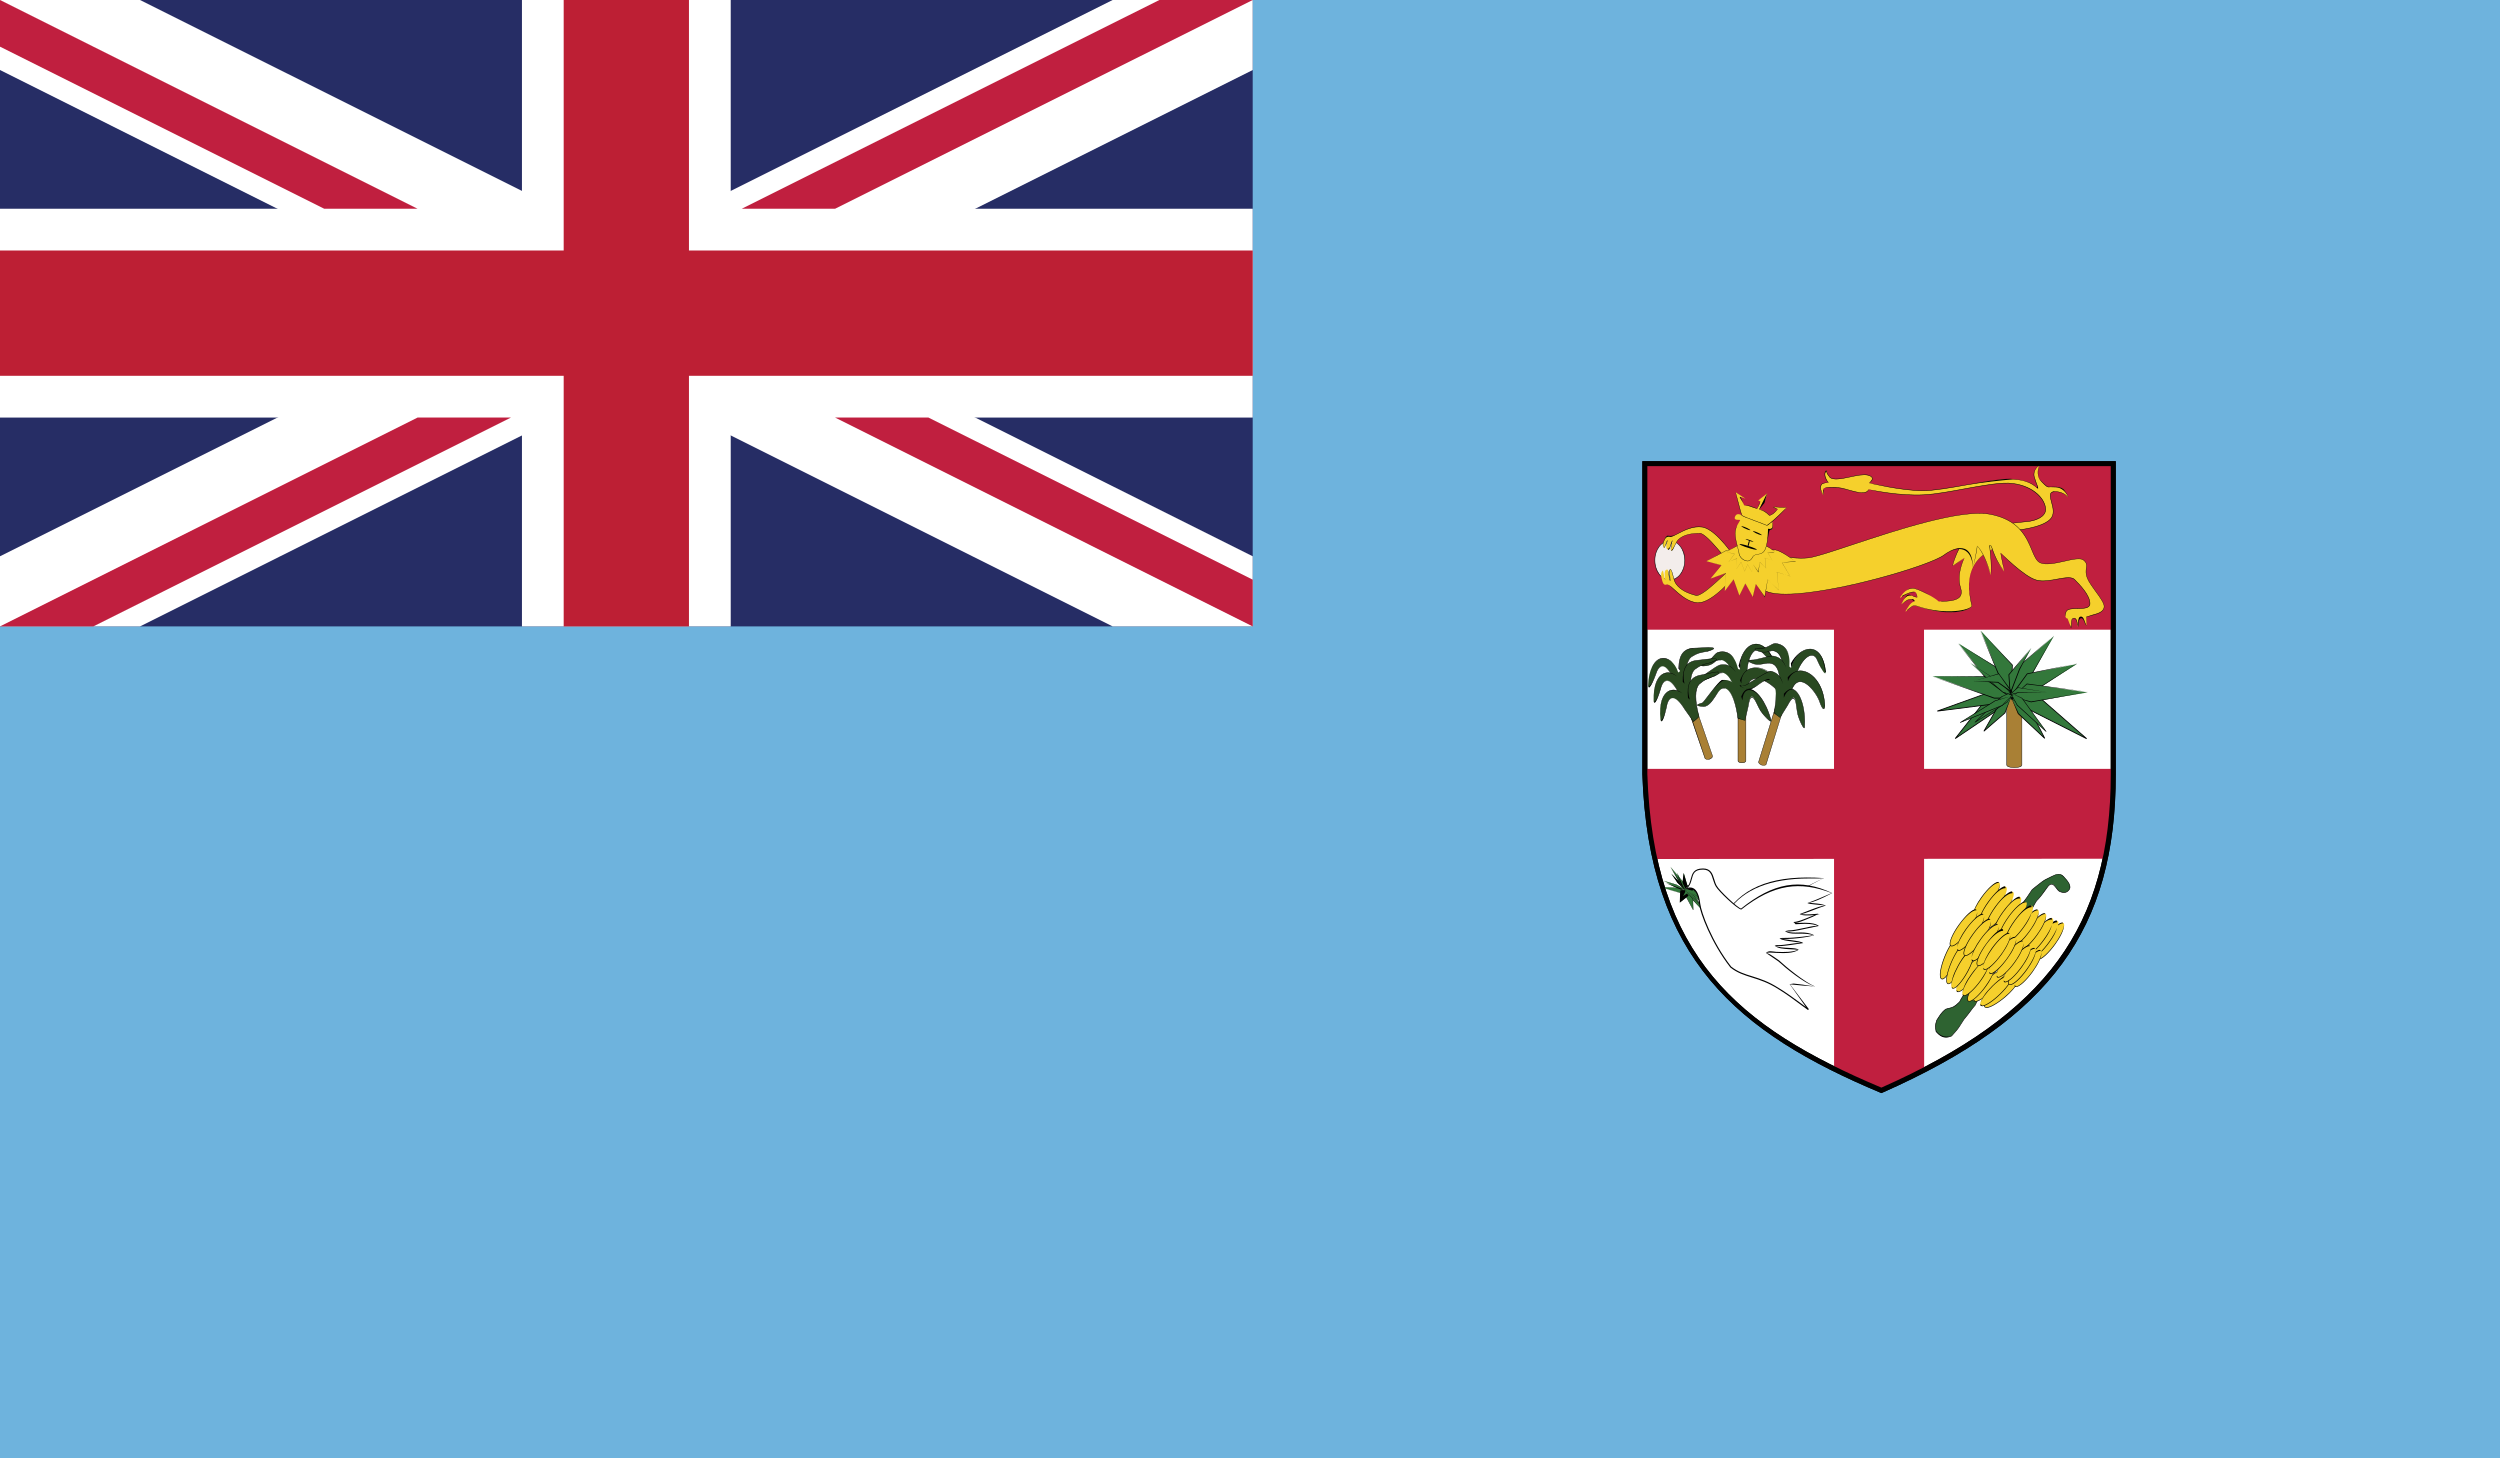 <?xml version="1.0" encoding="utf-8"?>
<!-- Generator: Adobe Illustrator 16.0.0, SVG Export Plug-In . SVG Version: 6.00 Build 0)  -->
<!DOCTYPE svg PUBLIC "-//W3C//DTD SVG 1.1//EN" "http://www.w3.org/Graphics/SVG/1.1/DTD/svg11.dtd">
<svg version="1.1" id="name" xmlns="http://www.w3.org/2000/svg" xmlns:xlink="http://www.w3.org/1999/xlink" x="0px" y="0px"
	 width="85.717px" height="50px" viewBox="358 276 85.717 50" enable-background="new 358 276 85.717 50" xml:space="preserve">
<rect x="358" y="276" width="85.717" height="50" fill="#808080" stroke="none"/>
<g id="fj">
	<g>
		<defs>
			<rect id="SVGID_1_" x="358" y="276" width="85.717" height="50"/>
		</defs>
		<clipPath id="SVGID_2_">
			<use xlink:href="#SVGID_1_"  overflow="visible"/>
		</clipPath>
		<rect x="358" y="276" clip-path="url(#SVGID_2_)" fill="#6EB3DD" width="85.717" height="50"/>
		<g clip-path="url(#SVGID_2_)">
			<defs>
				<rect id="SVGID_3_" x="358" y="276" width="85.717" height="50"/>
			</defs>
			<clipPath id="SVGID_4_">
				<use xlink:href="#SVGID_3_"  overflow="visible"/>
			</clipPath>
			<path clip-path="url(#SVGID_4_)" fill="#FFFFFF" d="M414.396,291.896v10.644c0.216,6.563,3.512,8.913,8.112,10.842
				c5.271-2.327,7.949-5.188,7.949-10.842v-10.644H414.396z"/>
			<g clip-path="url(#SVGID_4_)">
				<path fill="#010101" d="M422.509,313.479l-0.034-0.014c-4.887-2.052-7.957-4.595-8.164-10.922v-10.731h16.232v10.729
					c0,5.315-2.242,8.379-8,10.922L422.509,313.479L422.509,313.479z M414.482,291.982v10.558c0.205,6.248,3.097,8.677,8.025,10.751
					c5.656-2.509,7.864-5.525,7.864-10.751v-10.558H414.482L414.482,291.982z"/>
			</g>
			<path clip-path="url(#SVGID_4_)" fill="#C01F3F" d="M414.393,302.361c0,0,0.018,1.369,0.378,3.091l15.351-0.009
				c0.342-1.534,0.381-3.082,0.381-3.082H414.393z"/>
			<path clip-path="url(#SVGID_4_)" fill="#C01F3F" d="M420.881,297.017l0.004,15.559c0.759,0.378,1.729,0.81,1.729,0.81
				s0.646-0.418,1.359-0.775l-0.005-15.593H420.881z"/>
			<rect x="358" y="276" clip-path="url(#SVGID_4_)" fill="#262D65" width="42.951" height="21.477"/>
			<polygon clip-path="url(#SVGID_4_)" fill="#FFFFFF" points="358,276 358,278.401 396.148,297.477 400.951,297.477 
				400.951,295.073 362.802,276 			"/>
			<polygon clip-path="url(#SVGID_4_)" fill="#FFFFFF" points="400.951,276 400.951,278.401 362.802,297.477 358,297.477 
				358,295.073 396.148,276 			"/>
			<rect x="375.896" y="276" clip-path="url(#SVGID_4_)" fill="#FFFFFF" width="7.158" height="21.477"/>
			<rect x="358" y="283.157" clip-path="url(#SVGID_4_)" fill="#FFFFFF" width="42.951" height="7.16"/>
			<rect x="358" y="284.589" clip-path="url(#SVGID_4_)" fill="#BD1F34" width="42.951" height="4.296"/>
			<rect x="377.327" y="276" clip-path="url(#SVGID_4_)" fill="#BD1F34" width="4.295" height="21.477"/>
			<polygon clip-path="url(#SVGID_4_)" fill="#C01F3F" points="358,297.477 372.316,290.317 375.518,290.317 361.201,297.477 			"/>
			<polygon clip-path="url(#SVGID_4_)" fill="#C01F3F" points="358,276 372.316,283.157 369.116,283.157 358,277.6 			"/>
			<polygon clip-path="url(#SVGID_4_)" fill="#C01F3F" points="383.433,283.157 397.75,276 400.951,276 386.633,283.157 			"/>
			<polygon clip-path="url(#SVGID_4_)" fill="#C01F3F" points="400.951,297.477 386.633,290.317 389.834,290.317 400.951,295.875 
							"/>
			<rect x="414.373" y="291.851" clip-path="url(#SVGID_4_)" fill="#C01F3F" width="16.107" height="5.739"/>
			<path clip-path="url(#SVGID_4_)" fill="#F3EDEB" d="M415.248,294.542h0.008c0.281,0,0.511,0.298,0.511,0.665v0.012
				c0,0.366-0.229,0.665-0.511,0.665h-0.008c-0.281,0-0.509-0.298-0.509-0.665v-0.012
				C414.739,294.84,414.967,294.542,415.248,294.542L415.248,294.542z"/>
			<g clip-path="url(#SVGID_4_)">
				<path fill="#010101" d="M415.256,295.892h-0.008c-0.285,0-0.518-0.301-0.518-0.673c0-0.381,0.232-0.682,0.518-0.682
					c0.295,0,0.528,0.301,0.528,0.67C415.776,295.59,415.543,295.892,415.256,295.892L415.256,295.892z M415.256,294.553
					c-0.283,0-0.508,0.292-0.508,0.653c0,0.373,0.225,0.668,0.5,0.668h0.008c0.276,0,0.5-0.295,0.5-0.656
					C415.756,294.846,415.532,294.553,415.256,294.553L415.256,294.553z"/>
			</g>
			<path clip-path="url(#SVGID_4_)" fill="#F5D02C" d="M427.039,294.189c0,0,0.926-0.06,1.25-0.378
				c0.327-0.318-0.219-0.895,0.128-0.955c0.14-0.011,0.339,0.028,0.489,0.188c-0.025-0.119-0.117-0.188-0.15-0.258
				c-0.129-0.1-0.256-0.088-0.442-0.088c-0.128,0.02-0.152-0.02-0.359-0.23c-0.105-0.1-0.105-0.347-0.022-0.514
				c-0.244,0.159-0.197,0.375-0.174,0.426c0.057,0.219,0.113,0.278,0.113,0.378c-0.068-0.031-0.195-0.29-0.855-0.327
				c-0.661-0.042-2.332,0.395-3.085,0.395s-1.843-0.267-1.843-0.267s0.277-0.19-0.059-0.27c-0.334-0.08-1.076,0.281-1.286,0.079
				c-0.151-0.188-0.094-0.147-0.116-0.238c-0.057,0.031-0.092,0.15-0.012,0.31c0.082,0.159,0.128,0.108,0.116,0.108
				c-0.011,0-0.267,0-0.29,0.08c-0.023,0.06-0.059,0.131,0.07,0.35c0.047-0.219-0.129-0.25,0.254-0.27
				c0.384-0.02,0.649,0.13,0.975,0.179c0.324,0.048,0.324-0.116,0.336-0.111c0.012,0.012,0.996,0.242,1.9,0.19
				c0.906-0.048,2.366-0.477,3.039-0.386c0.672,0.088,1.111,0.506,1.123,0.895c-0.012,0.239-0.301,0.358-0.533,0.397
				c-0.276,0.037-0.928,0.1-0.928,0.1L427.039,294.189z"/>
			<g clip-path="url(#SVGID_4_)">
				<path fill="#010101" d="M427.036,294.198l-0.003-0.003l-0.357-0.219c0.002-0.014,0.652-0.077,0.929-0.114
					c0.119-0.023,0.515-0.111,0.526-0.389c-0.01-0.367-0.432-0.795-1.117-0.887c-0.384-0.051-1.043,0.071-1.681,0.188
					c-0.476,0.088-0.97,0.179-1.355,0.199c-0.899,0.048-1.856-0.17-1.905-0.19c0.119,0.014,1.052,0.222,1.904,0.173
					c0.385-0.02,0.877-0.111,1.354-0.199c0.639-0.117,1.3-0.242,1.687-0.188c0.722,0.096,1.12,0.537,1.13,0.903
					c-0.014,0.29-0.416,0.384-0.539,0.406c-0.278,0.037-0.928,0.097-0.928,0.097l0.361,0.205c0.053-0.003,0.933-0.074,1.244-0.378
					c0.163-0.159,0.101-0.384,0.047-0.583c-0.034-0.131-0.065-0.244-0.023-0.312c0.021-0.031,0.057-0.051,0.108-0.06
					c0.118-0.003,0.328,0.017,0.495,0.19c-0.03-0.068-0.074-0.125-0.111-0.173c-0.156-0.154-0.262-0.159-0.398-0.159l-0.141-0.006
					v0.009c-0.08,0-0.126-0.043-0.258-0.179c-0.168-0.162-0.159-0.417-0.081-0.583c-0.216,0.159-0.188,0.367-0.159,0.429
					c0.028,0.102,0.054,0.17,0.076,0.222c0.023,0.06,0.04,0.105,0.04,0.159c-0.153-0.117-0.338-0.29-0.864-0.321
					c-0.423,0.037-1.023,0.1-1.58,0.196c-0.562,0.102-1.145,0.202-1.505,0.202c-0.745,0-1.833-0.264-1.844-0.267
					c-0.003-0.017,0.114-0.097,0.099-0.17c-0.006-0.043-0.061-0.077-0.158-0.1c-0.135-0.031-0.375,0.017-0.597,0.065
					c-0.293,0.065-0.589,0.111-0.693,0.014c-0.11-0.139-0.11-0.159-0.11-0.193c-0.049-0.014-0.086,0.091-0.004,0.253
					c0.035,0.071,0.062,0.097,0.08,0.105c-0.148,0.02-0.242,0.048-0.253,0.088c-0.025,0.062-0.054,0.133,0.068,0.341
					c0-0.062-0.009-0.111-0.013-0.148c0.007-0.02,0.013-0.034,0.021-0.048c0,0.091,0.006,0.14-0.009,0.202
					c-0.141-0.213-0.11-0.287-0.085-0.347c0.02-0.071,0.174-0.085,0.264-0.088c-0.031,0-0.06-0.04-0.091-0.096
					c-0.085-0.174-0.042-0.29,0.017-0.321c0.02,0.091,0.02,0.108,0.125,0.239c0.099,0.097,0.39,0.048,0.68-0.014
					c0.225-0.051,0.466-0.1,0.605-0.068c0.102,0.025,0.16,0.065,0.17,0.117c0.015,0.082-0.102,0.162-0.111,0.167h0.004
					c0.054,0,1.107,0.253,1.835,0.253c0.36,0,0.94-0.103,1.502-0.199c0.558-0.096,1.134-0.202,1.49-0.202
					c0.626,0.034,0.813,0.21,0.903,0.293c0.038-0.003,0.022-0.043-0.003-0.105c-0.021-0.054-0.048-0.119-0.073-0.221
					c-0.03-0.062-0.062-0.282,0.176-0.438c-0.072,0.19-0.062,0.423,0.033,0.517c0.188,0.19,0.229,0.23,0.303,0.23l0.141-0.003
					c0.14,0,0.248,0.006,0.357,0.091c0.092,0.128,0.138,0.182,0.153,0.264c-0.175-0.165-0.376-0.182-0.458-0.182
					c-0.082,0.011-0.113,0.028-0.132,0.054c-0.04,0.065-0.009,0.173,0.026,0.301c0.052,0.193,0.117,0.432-0.055,0.6
					c-0.322,0.315-1.247,0.381-1.256,0.381H427.036L427.036,294.198z M421.85,292.902c-0.033,0-0.07-0.003-0.111-0.008
					c-0.119-0.017-0.23-0.048-0.342-0.083c-0.174-0.048-0.352-0.097-0.56-0.097c-0.162,0.006-0.239,0.012-0.278,0.026
					c0.039-0.029,0.102-0.037,0.207-0.04c0.27-0.014,0.462,0.048,0.635,0.097c0.111,0.031,0.223,0.062,0.34,0.083
					c0.258,0.034,0.307-0.062,0.32-0.097c0.004,0,0.006,0,0.01,0C422.061,292.823,422.024,292.902,421.85,292.902L421.85,292.902z"
					/>
			</g>
			<path clip-path="url(#SVGID_4_)" fill="#F5D02C" d="M425.999,294.417c-0.011,0-0.618,0.014-0.798,0.341
				c-0.181,0.327-0.26,0.642-0.249,0.642c0.013,0,0.405-0.27,0.405-0.27s-0.293,0.537-0.134,1.023
				c0.157,0.486-0.417,0.455-0.747,0.472c-0.148-0.142-0.615-0.386-0.781-0.429c-0.105-0.051-0.309-0.057-0.523,0.248
				c-0.125,0.188,0.188-0.173,0.498-0.148c0.033,0.042,0.057,0.085,0.062,0.188c-0.166-0.014-0.339-0.259-0.541,0.242
				c0.202-0.173,0.229-0.168,0.33-0.179c0.139-0.014,0.119,0.08,0.113,0.08c-0.021,0-0.078,0.014-0.162,0.114
				c-0.045,0.071-0.158,0.227-0.136,0.227s0.091-0.085,0.196-0.156c0.064-0.057,0.127-0.057,0.326,0.014
				c1.093,0.327,1.68,0.085,1.748-0.045c0.032-0.054-0.631-1.665,1.137-2.091C426.721,294.673,425.999,294.431,425.999,294.417
				L425.999,294.417z"/>
			<g clip-path="url(#SVGID_4_)">
				<path fill="#010101" d="M424.863,296.994L424.863,296.994c-0.303,0-0.64-0.057-1.004-0.168c-0.201-0.071-0.25-0.074-0.324-0.014
					c-0.053,0.037-0.099,0.08-0.133,0.111c-0.012,0.003-0.02,0.008-0.028,0.008c0.067-0.06,0.108-0.096,0.156-0.127
					c0.072-0.06,0.124-0.062,0.333,0.014c0.883,0.264,1.662,0.105,1.738-0.04c-0.268-1.179,0.122-1.85,1.139-2.097
					c-0.014,0.005-0.139-0.042-0.272-0.088c-0.454-0.159-0.474-0.167-0.474-0.176c0,0.005-0.609,0.02-0.787,0.344
					c-0.174,0.312-0.254,0.616-0.25,0.636c0.01-0.008,0.244-0.167,0.397-0.275c0.005,0.014-0.282,0.554-0.126,1.028
					c0.041,0.128,0.035,0.228-0.016,0.301c-0.111,0.156-0.407,0.167-0.643,0.176c-0.006-0.006-0.012-0.009-0.018-0.011
					c0.295-0.009,0.551-0.031,0.65-0.171c0.049-0.071,0.055-0.167,0.015-0.29c-0.156-0.48,0.132-1.026,0.136-1.031
					c-0.141,0.108-0.389,0.281-0.401,0.281c-0.015-0.02,0.069-0.333,0.243-0.651c0.182-0.33,0.799-0.344,0.804-0.344
					c0.019,0.014,0.281,0.105,0.474,0.173c0.163,0.054,0.266,0.091,0.273,0.097c-1.012,0.256-1.397,0.923-1.152,1.995
					c0.016,0.074,0.021,0.097,0.016,0.108C425.567,296.863,425.326,296.994,424.863,296.994L424.863,296.994z M423.195,296.727
					c0.116-0.324,0.272-0.344,0.423-0.287c0.04,0.017,0.077,0.031,0.114,0.034c-0.01-0.065-0.021-0.105-0.043-0.139
					c0.033,0.037,0.044,0.079,0.049,0.147c-0.049,0-0.086-0.014-0.125-0.031c-0.109-0.042-0.225-0.205-0.417,0.273
					c0.188-0.17,0.22-0.173,0.313-0.182c0.078-0.014,0.135,0.026,0.135,0.065c-0.004,0.003-0.006,0.006-0.012,0.009l-0.086-0.065
					C423.418,296.559,423.389,296.565,423.195,296.727L423.195,296.727z M423.206,296.468c0.009-0.014,0.017-0.031,0.024-0.045
					c0.109-0.051,0.254-0.134,0.404-0.134c0.006,0.003,0.01,0.006,0.015,0.012C423.453,296.304,423.295,296.412,423.206,296.468
					L423.206,296.468z M424.203,296.426c-0.204-0.103-0.413-0.199-0.51-0.225c-0.053-0.025-0.174-0.065-0.341,0.057
					c0.155-0.142,0.292-0.094,0.345-0.065C423.797,296.215,424.016,296.318,424.203,296.426L424.203,296.426z"/>
			</g>
			<path clip-path="url(#SVGID_4_)" fill="#F5D02C" d="M418.428,296.195c0.725,0.656,5.613-0.696,6.233-1.167
				c0.354-0.27,0.975-0.469,0.975,0.455c0.159-0.625,0.159-0.781,0.159-0.767c0.013,0.014,0.25,0.241,0.46,1.011
				c0.054-0.685-0.091-1.083-0.013-1.025c0.053-0.057,0.053,0.341,0.477,0.897c-0.095-0.443-0.12-0.642-0.12-0.642
				s0.79,0.827,1.239,0.94c0.447,0.114,1.094-0.23,1.291-0.028c0.197,0.199,0.539,0.554,0.527,0.841
				c-0.015,0.284-0.739,0.042-0.818,0.27c-0.078,0.228,0.054,0.228,0.054,0.228s0.065,0.173,0.118,0.312
				c0.039-0.1-0.039-0.312,0.106-0.327c0.104,0.014,0.104,0.199,0.13,0.298c0.031-0.111-0.002-0.341,0.094-0.341
				c0.104-0.023,0.117,0.182,0.197,0.312v-0.312c0.303-0.1,0.566-0.114,0.605-0.327c0.041-0.216-0.461-0.699-0.579-1.011
				c-0.119-0.312,0.093-0.44-0.132-0.614c-0.225-0.17-1.082,0.27-1.475,0.1c-0.396-0.168-0.238-1.396-1.728-1.665
				c-1.489-0.27-5.521,1.423-6.232,1.497c-0.712,0.068-1.581-0.244-1.581-0.244L418.428,296.195z"/>
			<g clip-path="url(#SVGID_4_)">
				<path fill="#010101" d="M429.01,297.542l-0.055-0.142l0.053,0.099c0.009-0.031,0.008-0.068,0.006-0.111
					c0-0.091,0-0.193,0.102-0.202c0.088,0.011,0.105,0.122,0.123,0.225c0.022-0.162,0.029-0.267,0.102-0.267
					c0,0,0.002-0.003,0.004-0.003c0.074,0,0.102,0.08,0.136,0.167c0.017,0.051,0.037,0.105,0.063,0.151l-0.014-0.31l0.2-0.065
					c0.21-0.057,0.376-0.103,0.407-0.265c0.021-0.116-0.137-0.335-0.291-0.542c-0.116-0.162-0.238-0.327-0.289-0.463
					c-0.055-0.139-0.041-0.248-0.031-0.333c0.014-0.108,0.022-0.185-0.098-0.276c-0.094-0.074-0.352-0.025-0.631,0.04
					c-0.317,0.074-0.658,0.139-0.843,0.06c-0.134-0.06-0.203-0.225-0.293-0.44c-0.183-0.44-0.435-1.042-1.433-1.228
					c-1.016-0.179-3.198,0.543-4.738,1.054c-0.707,0.236-1.266,0.42-1.492,0.443c-0.709,0.077-1.578-0.242-1.585-0.242l0.022,1.301
					c0.125,0.111,0.393,0.171,0.791,0.171c1.627,0,4.944-0.975,5.43-1.344c0.09-0.068,0.324-0.227,0.557-0.227
					c0.197,0,0.432,0.119,0.432,0.688c0.121-0.545,0.141-0.736,0.142-0.767c0.077,0.062,0.29,0.324,0.478,1.008
					c0.014-0.392-0.02-0.685-0.04-0.863c-0.013-0.108-0.017-0.151-0.006-0.168c0.048-0.003,0.063,0.025,0.09,0.105
					c0.047,0.142,0.144,0.438,0.416,0.795c-0.106-0.438-0.134-0.637-0.134-0.637c0.021,0.003,0.809,0.821,1.25,0.932
					c0.191,0.048,0.467,0.006,0.705-0.04c0.268-0.051,0.496-0.077,0.588,0.015c0.176,0.179,0.545,0.551,0.531,0.847
					c-0.008,0.159-0.22,0.159-0.426,0.165c-0.176,0-0.356,0.006-0.393,0.105c-0.026,0.08-0.027,0.128-0.021,0.159
					c-0.021-0.048-0.016-0.1,0.008-0.162c0.039-0.113,0.226-0.116,0.406-0.119c0.199-0.003,0.403-0.006,0.409-0.147
					c0.015-0.29-0.35-0.659-0.524-0.835c-0.086-0.088-0.314-0.062-0.575-0.011c-0.241,0.045-0.521,0.091-0.714,0.04
					c-0.426-0.108-1.173-0.87-1.236-0.935c0.016,0.031,0.043,0.233,0.127,0.628c-0.287-0.353-0.385-0.654-0.433-0.796
					c-0.015-0.048-0.031-0.099-0.04-0.099c-0.031,0.008-0.022,0.082-0.014,0.159c0.021,0.176,0.057,0.471,0.025,0.866
					c-0.205-0.688-0.412-0.943-0.472-1.006c0.009,0.029-0.012,0.222-0.147,0.765c-0.023-0.699-0.477-0.833-0.979-0.452
					c-0.488,0.373-3.81,1.344-5.438,1.344c-0.002,0-0.002,0-0.002,0c-0.401,0-0.673-0.057-0.804-0.176l-0.016-1.315l0,0
					c0.032,0,0.887,0.304,1.589,0.236c0.225-0.023,0.783-0.208,1.49-0.443c1.541-0.511,3.727-1.233,4.744-1.054
					c1.008,0.185,1.26,0.793,1.445,1.236c0.088,0.21,0.156,0.377,0.283,0.432c0.182,0.08,0.521,0.014,0.833-0.06
					c0.287-0.065,0.544-0.117,0.644-0.04c0.129,0.097,0.118,0.185,0.105,0.293c-0.01,0.085-0.023,0.188,0.029,0.324
					c0.05,0.133,0.171,0.298,0.289,0.46c0.162,0.219,0.314,0.429,0.291,0.554c-0.031,0.171-0.201,0.219-0.416,0.279l-0.195,0.057
					l0.006,0.304c-0.043-0.043-0.062-0.097-0.08-0.148c-0.073-0.205-0.184-0.125-0.195,0.04c-0.002,0.051-0.006,0.1-0.014,0.14
					c-0.049-0.176-0.066-0.284-0.141-0.296c-0.088,0.012-0.088,0.097-0.084,0.19c0,0.051,0,0.1-0.015,0.137L429.01,297.542
					L429.01,297.542z"/>
			</g>
			<path clip-path="url(#SVGID_4_)" fill="#F5D02C" d="M417.496,295.724c0,0-0.771,0.966-1.291,0.943
				c-0.518-0.037-0.941-0.673-1.055-0.628s-0.141-0.054-0.184-0.23c-0.045-0.176,0.049-0.261,0.045-0.244
				c0.025,0.005,0.057,0.29,0.08,0.312c0.022,0.025-0.088-0.353,0.074-0.347c0.053-0.009,0.042,0.267,0.094,0.389
				c0.017-0.014-0.055-0.398,0.012-0.4c0.067-0.003,0.096,0.389,0.201,0.508c0.147,0.202,0.387,0.315,0.699,0.392
				c0.326-0.045,1.1-0.918,1.162-0.884L417.496,295.724z"/>
			<g clip-path="url(#SVGID_4_)">
				<path fill="#010101" d="M416.221,296.676h-0.016c-0.329-0.023-0.623-0.29-0.818-0.466c-0.079-0.074-0.145-0.134-0.189-0.157
					c0.064,0.023,0.125,0.077,0.198,0.145c0.193,0.176,0.485,0.44,0.81,0.463l0.016,0.005v-0.005c0.51,0,1.262-0.932,1.27-0.94
					l-0.162-0.179c-0.029,0.003-0.154,0.119-0.299,0.253c-0.275,0.253-0.65,0.605-0.857,0.634c-0.346-0.085-0.568-0.21-0.705-0.395
					c-0.055-0.062-0.088-0.193-0.117-0.31c-0.023-0.096-0.051-0.196-0.076-0.196c-0.035,0.031-0.021,0.182-0.012,0.278
					c0.009,0.088,0.009,0.111,0.002,0.117c-0.033-0.057-0.044-0.142-0.053-0.219c-0.008-0.051-0.014-0.105-0.025-0.139
					c0.023,0.028,0.029,0.077,0.038,0.136c0.007,0.071,0.019,0.145,0.036,0.199c-0.005-0.022-0.009-0.057-0.012-0.091
					c-0.013-0.139-0.021-0.256,0.007-0.287c0.044-0.02,0.074,0.062,0.108,0.199c0.029,0.113,0.062,0.244,0.115,0.304
					c0.136,0.185,0.35,0.304,0.694,0.389c0.2-0.028,0.575-0.375,0.849-0.628c0.178-0.167,0.275-0.255,0.308-0.255l0.172,0.19
					C417.492,295.738,416.736,296.676,416.221,296.676L416.221,296.676z"/>
			</g>
			<path clip-path="url(#SVGID_4_)" fill="#F5D02C" d="M417.52,295.184c0,0-0.633-1.014-1.146-1.111
				c-0.514-0.077-1.014,0.386-1.121,0.324c-0.104-0.065-0.145,0.014-0.21,0.159c-0.067,0.145,0.013,0.242,0.013,0.227
				c0.025,0,0.094-0.241,0.119-0.258s-0.132,0.29,0.025,0.321c0.053,0.017,0.08-0.224,0.146-0.321
				c0.015,0.017-0.105,0.338-0.04,0.355c0.065,0.014,0.145-0.324,0.264-0.403c0.172-0.145,0.423-0.193,0.739-0.193
				c0.315,0.114,0.96,1.046,1.026,1.031L417.52,295.184z"/>
			<g clip-path="url(#SVGID_4_)">
				<path fill="#010101" d="M417.334,295.32c-0.03,0-0.114-0.1-0.273-0.29c-0.236-0.281-0.56-0.671-0.756-0.742
					c-0.344,0-0.576,0.062-0.731,0.193c-0.06,0.04-0.109,0.147-0.153,0.241c-0.041,0.091-0.075,0.162-0.109,0.162
					c-0.047-0.054-0.016-0.17,0.008-0.267c-0.062,0.17-0.082,0.236-0.113,0.236c-0.014-0.014-0.023-0.028-0.033-0.042
					c0.057,0.011,0.079-0.048,0.096-0.111c0.02-0.062,0.043-0.137,0.071-0.179c-0.028,0.182-0.062,0.31-0.04,0.344
					c0.031-0.005,0.071-0.068,0.109-0.148c0.045-0.094,0.096-0.202,0.158-0.244c0.156-0.133,0.393-0.196,0.741-0.196
					c0.202,0.071,0.526,0.46,0.763,0.744c0.119,0.142,0.232,0.281,0.26,0.287l0.186-0.131c-0.008,0-0.64-1-1.145-1.097
					c-0.322-0.051-0.636,0.114-0.855,0.23c-0.105,0.054-0.188,0.097-0.238,0.097c-0.143-0.025-0.18,0.04-0.229,0.153
					c-0.057,0.12-0.006,0.208,0.006,0.216c0.012-0.006,0.04-0.083,0.059-0.131c0.027-0.074,0.044-0.119,0.059-0.125
					c-0.014,0.065-0.03,0.133-0.035,0.19c-0.006-0.06,0.012-0.111,0.023-0.148c-0.072,0.185-0.088,0.225-0.105,0.225
					c-0.028-0.031-0.074-0.114-0.019-0.233c0.053-0.117,0.087-0.188,0.152-0.188c0.136,0.031,0.216-0.014,0.321-0.068
					c0.221-0.116,0.537-0.29,0.863-0.233c0.512,0.097,1.145,1.103,1.152,1.114L417.334,295.32L417.334,295.32z"/>
			</g>
			<path clip-path="url(#SVGID_4_)" fill="#F5D02C" d="M417.203,294.872l-0.699,0.369l0.514,0.145l-0.369,0.455l0.529-0.188
				l-0.041,0.617l0.303-0.401l0.198,0.554l0.21-0.412l0.252,0.458l0.105-0.443l0.302,0.443l0.104-0.6l0.37,0.37l-0.052-0.625
				l0.447,0.156l-0.276-0.486c0,0,0.489-0.028,0.46-0.028c-0.025,0-0.367-0.312-0.672-0.397L417.203,294.872z"/>
			<g clip-path="url(#SVGID_4_)">
				<path fill="#010101" d="M418.512,296.482l-0.312-0.455l-0.094,0.44l-0.263-0.455l-0.201,0.412l-0.209-0.557l-0.291,0.404
					l0.027-0.62l-0.519,0.193l0.362-0.466l-0.512-0.133l0.697-0.381l1.689-0.014c0.225,0.062,0.465,0.244,0.593,0.341l0.077,0.054
					c-0.213-0.142-0.451-0.321-0.671-0.384l-1.685,0.014l-0.696,0.37l0.515,0.13l-0.367,0.466l0.52-0.196l-0.031,0.623l0.293-0.406
					l0.207,0.557l0.199-0.412l0.262,0.455l0.096-0.438l0.305,0.426l0.103-0.583l0.38,0.364l-0.062-0.619l0.455,0.15l-0.283-0.475
					c0.005-0.011,0.448-0.034,0.465-0.04l0.009,0.005c0,0.009,0,0.009-0.469,0.034l0.281,0.478l-0.454-0.148l0.059,0.62
					l-0.377-0.367L418.512,296.482L418.512,296.482z"/>
			</g>
			<path clip-path="url(#SVGID_4_)" fill="#F5D02C" d="M417.572,294.709l-0.384,0.208l0.282,0.083l-0.203,0.258l0.291-0.105
				l-0.023,0.347l0.166-0.225l0.109,0.312l0.115-0.233l0.138,0.259l0.058-0.25l0.166,0.25l0.057-0.338l0.203,0.208l-0.029-0.353
				l0.245,0.088l-0.151-0.276c0,0,0.268-0.014,0.254-0.014c-0.016,0-0.203-0.179-0.369-0.227L417.572,294.709z"/>
			<g clip-path="url(#SVGID_4_)">
				<path fill="#010101" d="M418.289,295.627l-0.174-0.265l-0.047,0.25l-0.146-0.256l-0.105,0.233l-0.119-0.315l-0.156,0.227
					l0.012-0.349l-0.281,0.108l0.195-0.264l-0.278-0.074l0.381-0.219l0.927-0.009c0.121,0.034,0.252,0.136,0.323,0.193
					c0.006,0.005,0.011,0.011,0.017,0.014c-0.113-0.077-0.232-0.165-0.342-0.196l-0.922,0.009l-0.381,0.208l0.281,0.071
					l-0.199,0.267l0.281-0.114l-0.014,0.353l0.156-0.23l0.119,0.315l0.105-0.233l0.146,0.259l0.047-0.25l0.167,0.238l0.058-0.327
					l0.209,0.208l-0.036-0.35l0.253,0.083l-0.159-0.267c0.004-0.006,0.179-0.017,0.237-0.022c-0.01,0.014-0.072,0.017-0.232,0.025
					l0.155,0.264l-0.251-0.08l0.037,0.35l-0.213-0.205L418.289,295.627L418.289,295.627z"/>
			</g>
			<path clip-path="url(#SVGID_4_)" fill="#F5D02C" d="M417.768,293.704c0,0-0.195-0.17-0.275,0c-0.079,0.17,0.172,0.1,0.172,0.128
				s-0.172,0.228-0.172,0.455c0,0.23,0.131,0.614,0.131,0.67c0,0.057,0.055,0.213,0.238,0.27c0.186,0.057,0.25-0.185,0.291-0.213
				c0.039-0.028,0.289,0.042,0.381-0.199c0.093-0.241,0.093-0.685,0.093-0.685s0.159,0.131,0.159-0.125c0-0.259-0.172,0-0.172,0
				s0.027-0.273-0.382-0.4C417.822,293.477,417.782,293.732,417.768,293.704L417.768,293.704z"/>
			<g clip-path="url(#SVGID_4_)">
				<path fill="#010101" d="M417.916,295.241l-0.056-0.008c-0.183-0.054-0.243-0.21-0.243-0.276c0-0.017-0.014-0.077-0.033-0.147
					c-0.039-0.148-0.098-0.37-0.098-0.523c0-0.102,0.035-0.196,0.072-0.275c-0.029,0.091-0.061,0.179-0.061,0.275
					c0,0.153,0.059,0.375,0.097,0.52c0.021,0.077,0.036,0.131,0.036,0.15c0,0.062,0.058,0.21,0.234,0.264l0.051,0.009
					c0.102,0,0.159-0.1,0.195-0.167l0.104-0.062c0.093-0.003,0.245-0.009,0.312-0.188c0.093-0.236,0.093-0.676,0.093-0.682
					c0.146,0.025,0.158-0.057,0.157-0.125c0-0.051-0.007-0.111-0.038-0.111c-0.039,0-0.102,0.083-0.123,0.111
					c-0.01-0.006,0.012-0.27-0.389-0.395c-0.278-0.088-0.406,0.037-0.439,0.085c-0.004,0-0.01,0-0.012,0
					c0.039-0.065,0.173-0.188,0.455-0.097c0.374,0.116,0.389,0.358,0.389,0.398c0.012-0.043,0.17-0.188,0.17,0.008
					c0,0.145-0.051,0.165-0.094,0.162c-0.065,0-0.068,0.417-0.158,0.65c-0.07,0.185-0.229,0.19-0.323,0.193l-0.094,0.057
					C418.084,295.139,418.023,295.241,417.916,295.241L417.916,295.241z"/>
			</g>
			<path clip-path="url(#SVGID_4_)" fill="#F5D02C" d="M417.717,293.658c-0.054-0.162-0.207-0.784-0.207-0.784l0.342,0.228
				c-0.115-0.043-0.214-0.071-0.203-0.071c0.014,0,0.156,0.301,0.156,0.301c0.134-0.017,0.271,0.054,0.438,0.111
				c0,0,0.131-0.25,0.118-0.25s-0.075-0.037-0.075-0.037l0.305-0.239l-0.092,0.315h-0.062l-0.119,0.228
				c0.141,0.042,0.211,0.074,0.35,0.213c0.121-0.031,0.221-0.133,0.284-0.213c-0.11-0.048-0.161-0.083-0.147-0.083
				c0.011,0,0.455,0.028,0.455,0.028s-0.424,0.446-0.676,0.611C418.345,293.908,417.742,293.718,417.717,293.658L417.717,293.658z"
				/>
			<g clip-path="url(#SVGID_4_)">
				<path fill="#010101" d="M418.584,294.025l-0.005-0.003c-0.089-0.04-0.231-0.091-0.374-0.145
					c-0.298-0.108-0.479-0.176-0.495-0.216c-0.053-0.162-0.208-0.787-0.208-0.787l0.354,0.222l-0.173-0.042
					c0,0,0.053,0.122,0.094,0.202c-0.062-0.088-0.117-0.202-0.131-0.216l0.207,0.054l-0.347-0.213
					c0.021,0.025,0.165,0.619,0.218,0.778c0.014,0.031,0.266,0.125,0.486,0.205c0.141,0.051,0.281,0.105,0.369,0.145
					c0.242-0.162,0.646-0.58,0.672-0.605c-0.021,0.009-0.401-0.017-0.447-0.02c0.015,0.003,0.061,0.031,0.148,0.071
					c-0.094,0.131-0.19,0.202-0.284,0.228c-0.149-0.145-0.219-0.173-0.355-0.213l0.271-0.554h-0.004l0.006-0.003l-0.082,0.321
					l-0.182,0.233c0.135,0.029,0.206,0.057,0.35,0.202c0.084-0.026,0.178-0.097,0.272-0.21c-0.009,0-0.156-0.06-0.151-0.08
					c0.021-0.011,0.467,0.02,0.467,0.02c0,0.02-0.425,0.463-0.674,0.625L418.584,294.025L418.584,294.025z M418.248,293.445
					l-0.123-0.037c-0.104-0.04-0.195-0.074-0.283-0.074c-0.002,0-0.006-0.006-0.008-0.006c0.1-0.014,0.197,0.028,0.297,0.065
					l0.115,0.04c0.027-0.068,0.083-0.176,0.102-0.221C418.35,293.246,418.319,293.309,418.248,293.445L418.248,293.445z"/>
			</g>
			<path clip-path="url(#SVGID_4_)" fill="#010101" d="M417.928,294.116l0.002,0.003c0.074,0.037,0.105,0.065,0.068,0.06l0,0
				c-0.037-0.003-0.127-0.037-0.204-0.077h-0.001c-0.076-0.04-0.107-0.065-0.07-0.062h0.002
				C417.762,294.045,417.854,294.079,417.928,294.116L417.928,294.116z"/>
			<path clip-path="url(#SVGID_4_)" fill="#010101" d="M418.322,294.286l0.003,0.003c0.075,0.04,0.106,0.068,0.067,0.06l0,0
				c-0.036-0.003-0.127-0.037-0.203-0.074l-0.001-0.003c-0.077-0.04-0.108-0.065-0.071-0.06h0.002
				C418.157,294.215,418.248,294.249,418.322,294.286L418.322,294.286z"/>
			<path clip-path="url(#SVGID_4_)" fill="#010101" d="M418.069,294.761l0.006,0.003c0.145,0.054,0.204,0.091,0.134,0.085h-0.004
				c-0.07-0.005-0.248-0.054-0.395-0.108l-0.004-0.003c-0.146-0.054-0.206-0.091-0.135-0.085h0.002
				C417.746,294.658,417.923,294.707,418.069,294.761L418.069,294.761z"/>
			<path clip-path="url(#SVGID_4_)" fill="#010101" d="M418.044,294.536h0.003c0.064,0.028,0.091,0.045,0.06,0.042l0,0
				c-0.034-0.002-0.114-0.028-0.179-0.054l-0.002-0.003c-0.065-0.025-0.092-0.042-0.061-0.042h0.002
				C417.898,294.485,417.979,294.508,418.044,294.536L418.044,294.536z"/>
			<path clip-path="url(#SVGID_4_)" fill="#010101" d="M417.95,294.593v-0.002c0.02-0.06,0.038-0.088,0.041-0.062l0,0
				c0.005,0.028-0.01,0.099-0.03,0.159v0.003c-0.02,0.06-0.038,0.088-0.041,0.062l0,0
				C417.916,294.724,417.93,294.653,417.95,294.593L417.95,294.593z"/>
			<polygon clip-path="url(#SVGID_4_)" fill="#33783B" points="415.592,306.276 415.276,305.719 415.729,306.265 415.748,306.483 
							"/>
			<g clip-path="url(#SVGID_4_)">
				<path fill="#010101" d="M415.756,306.504l-0.167-0.225l-0.318-0.557l0.46,0.539L415.756,306.504L415.756,306.504z
					 M415.271,305.723l0.47,0.744l-0.018-0.202L415.271,305.723L415.271,305.723z"/>
			</g>
			<polygon clip-path="url(#SVGID_4_)" fill="#33783B" points="415.683,306.336 415.732,305.933 415.87,306.421 415.746,306.498 			
				"/>
			<g clip-path="url(#SVGID_4_)">
				<polygon fill="#010101" points="415.742,306.506 415.677,306.339 415.727,305.93 415.876,306.421 415.742,306.506 				"/>
			</g>
			<polygon clip-path="url(#SVGID_4_)" fill="#33783B" points="415.566,306.473 415.032,306.193 415.475,306.33 415.764,306.495 			
				"/>
			<g clip-path="url(#SVGID_4_)">
				<path fill="#010101" d="M415.762,306.5l-0.195-0.021l-0.535-0.279l0.443,0.128l0.292,0.162L415.762,306.5L415.762,306.5z
					 M415.032,306.199l0.536,0.27l0.168,0.018l-0.264-0.15L415.032,306.199L415.032,306.199z"/>
			</g>
			<polygon clip-path="url(#SVGID_4_)" fill="#33783B" points="415.725,306.646 414.914,306.412 415.549,306.438 415.766,306.473 
							"/>
			<g clip-path="url(#SVGID_4_)">
				<path fill="#010101" d="M415.729,306.654l-0.005-0.003l-0.812-0.233l0.854,0.049L415.729,306.654L415.729,306.654z
					 M414.914,306.421l0.807,0.219l0.039-0.167l-0.211-0.029L414.914,306.421L414.914,306.421z"/>
			</g>
			<polygon clip-path="url(#SVGID_4_)" fill="#33783B" points="415.771,306.379 416.267,306.302 416.092,306.614 415.717,306.48 			
				"/>
			<g clip-path="url(#SVGID_4_)">
				<polygon fill="#010101" points="416.095,306.62 415.715,306.486 415.766,306.375 416.266,306.296 416.095,306.62 				"/>
			</g>
			<polygon clip-path="url(#SVGID_4_)" fill="#33783B" points="416.051,306.543 416.682,306.802 416.152,306.725 415.705,306.464 
							"/>
			<g clip-path="url(#SVGID_4_)">
				<path fill="#010101" d="M416.68,306.808l-0.528-0.077l-0.448-0.262l0.35,0.068l0.63,0.262L416.68,306.808L416.68,306.808z
					 M415.704,306.469l0.452,0.25l0.48,0.072l-0.588-0.242L415.704,306.469L415.704,306.469z"/>
			</g>
			<polygon clip-path="url(#SVGID_4_)" fill="#33783B" points="416.139,306.683 416.811,307.062 416.211,306.844 415.715,306.461 
							"/>
			<g clip-path="url(#SVGID_4_)">
				<path fill="#010101" d="M416.809,307.068l-0.6-0.219l-0.498-0.386l1.103,0.594L416.809,307.068L416.809,307.068z
					 M415.713,306.467l0.501,0.375l0.534,0.193L415.713,306.467L415.713,306.467z"/>
			</g>
			<polygon clip-path="url(#SVGID_4_)" fill="#33783B" points="416.143,306.812 416.532,307.391 415.924,306.739 415.735,306.469 
							"/>
			<g clip-path="url(#SVGID_4_)">
				<path fill="#010101" d="M416.526,307.393l-0.796-0.92l0.416,0.338l0.389,0.576L416.526,307.393L416.526,307.393z
					 M415.73,306.473l0.199,0.264l0.557,0.597l-0.348-0.517L415.73,306.473L415.73,306.473z"/>
			</g>
			<polygon clip-path="url(#SVGID_4_)" fill="#33783B" points="416.043,306.827 416.054,307.199 415.76,306.654 415.734,306.464 			
				"/>
			<g clip-path="url(#SVGID_4_)">
				<path fill="#010101" d="M416.049,307.199l-0.295-0.543l-0.025-0.189l0.319,0.355l0.011,0.377H416.049L416.049,307.199z
					 M415.729,306.469l0.037,0.186l0.281,0.52l-0.009-0.347L415.729,306.469L415.729,306.469z"/>
			</g>
			<polygon clip-path="url(#SVGID_4_)" fill="#33783B" points="415.893,306.711 415.6,306.938 415.614,306.531 415.746,306.495 			
				"/>
			<g clip-path="url(#SVGID_4_)">
				<polygon fill="#010101" points="415.594,306.949 415.609,306.531 415.745,306.489 415.896,306.711 415.594,306.949 				"/>
			</g>
			<polygon clip-path="url(#SVGID_4_)" fill="#33783B" points="415.521,306.268 415.305,305.952 415.598,306.265 415.74,306.48 			
				"/>
			<g clip-path="url(#SVGID_4_)">
				<polygon fill="#010101" points="415.735,306.483 415.516,306.273 415.302,305.958 415.604,306.262 415.744,306.479 
					415.735,306.483 				"/>
			</g>
			<polygon clip-path="url(#SVGID_4_)" fill="#33783B" points="415.674,306.401 415.461,306.004 415.771,306.433 415.814,306.555 
							"/>
			<g clip-path="url(#SVGID_4_)">
				<polygon fill="#010101" points="415.812,306.558 415.672,306.404 415.458,306.006 415.818,306.555 415.812,306.558 				"/>
			</g>
			<polygon clip-path="url(#SVGID_4_)" fill="#33783B" points="415.691,306.523 415.129,306.279 415.604,306.421 415.811,306.529 
							"/>
			<g clip-path="url(#SVGID_4_)">
				<polygon fill="#010101" points="415.811,306.535 415.691,306.529 415.129,306.281 415.813,306.526 415.811,306.535 				"/>
			</g>
			<polygon clip-path="url(#SVGID_4_)" fill="#33783B" points="415.839,306.492 416.354,306.646 415.967,306.583 415.764,306.51 			
				"/>
			<g clip-path="url(#SVGID_4_)">
				<polygon fill="#010101" points="416.354,306.648 415.762,306.51 416.299,306.635 416.26,306.62 416.355,306.643 
					416.354,306.648 				"/>
			</g>
			<polygon clip-path="url(#SVGID_4_)" fill="#33783B" points="415.861,306.62 415.707,306.725 415.787,306.572 415.779,306.498 			
				"/>
			<g clip-path="url(#SVGID_4_)">
				<polygon fill="none" points="415.861,306.62 415.707,306.725 415.787,306.572 415.779,306.498 				"/>
			</g>
			<polygon clip-path="url(#SVGID_4_)" fill="#33783B" points="416.08,306.723 416.412,307.135 416.133,306.839 415.793,306.512 			
				"/>
			<g clip-path="url(#SVGID_4_)">
				<path fill="#010101" d="M416.407,307.137l-0.62-0.619l0.298,0.199l0.331,0.414L416.407,307.137L416.407,307.137z
					 M415.789,306.518l0.53,0.509l-0.241-0.302L415.789,306.518L415.789,306.518z"/>
			</g>
			<polygon clip-path="url(#SVGID_4_)" fill="#33783B" points="415.995,306.577 416.088,306.467 416.119,306.674 415.805,306.537 
							"/>
			<g clip-path="url(#SVGID_4_)">
				<polygon fill="none" points="415.995,306.577 416.088,306.467 416.119,306.674 415.805,306.537 				"/>
			</g>
			<polygon clip-path="url(#SVGID_4_)" fill="#33783B" points="415.641,306.339 415.501,305.924 415.729,306.354 415.75,306.486 			
				"/>
			<g clip-path="url(#SVGID_4_)">
				<polygon fill="#010101" points="415.746,306.489 415.637,306.342 415.495,305.924 415.754,306.483 415.746,306.489 				"/>
			</g>
			<path clip-path="url(#SVGID_4_)" fill="#FFFFFF" d="M417.211,307.271c0.077-0.057,0.643-1.333,3.33-1.147
				c-1.527,0.642-2.475,1.994-2.701,2.051C417.672,308.229,417.303,307.479,417.211,307.271L417.211,307.271z"/>
			<g clip-path="url(#SVGID_4_)">
				<path fill="#010101" d="M417.819,308.191c-0.213,0-0.616-0.904-0.621-0.915c0.628-0.909,1.673-1.287,3.345-1.168
					c-1.055,0.472-1.826,1.251-2.289,1.72c-0.205,0.204-0.338,0.34-0.412,0.357L417.819,308.191L417.819,308.191z M420.021,306.12
					c-1.318,0-2.244,0.372-2.756,1.108c0.09,0.329,0.406,0.934,0.554,0.934v0.015l0.015-0.017c0.068-0.018,0.207-0.159,0.4-0.353
					c0.463-0.469,1.238-1.25,2.301-1.696C420.357,306.125,420.185,306.12,420.021,306.12L420.021,306.12z"/>
			</g>
			<path clip-path="url(#SVGID_4_)" fill="#FFFFFF" d="M420.812,306.64c-0.416,0.183-0.621,0.271-0.832,0.304
				c0.107,0.062,0.348,0.025,0.617,0.125c-0.241,0.006-0.689,0.25-0.877,0.256c0.129,0.103,0.59,0.006,0.674,0.031
				c-0.246,0.021-0.642,0.273-0.891,0.273c-0.11,0.116,0.576-0.077,0.852,0.139c-0.286-0.02-0.84,0.199-1.139,0.145
				c0.228,0.18,0.637-0.017,0.978,0.177c-0.099,0.015-0.89,0.131-1.171,0.073c0.168,0.114,0.672,0.094,0.796,0.191
				c-0.207-0.035-0.761,0.119-0.954,0.059c0.173,0.166,0.695,0.072,0.793,0.171c-0.342,0.159-0.861,0.031-1.1,0.074
				c0.158,0.103,0.292,0.202,0.434,0.296c0.205,0.189,0.85,0.732,1.236,0.895c-0.426-0.074-0.575-0.086-0.85-0.113l0.625,0.881
				c-0.262-0.186-0.721-0.541-1.028-0.723c-0.677-0.439-1.166-0.363-1.636-0.738c-0.66-0.847-1.026-1.857-1.058-2.128
				c-0.034-0.271-0.062-0.753-0.665-0.503c0.581-0.097,0.166-0.725,0.773-0.725c0.366,0,0.318,0.353,0.454,0.586
				c0.091,0.167,0.719,0.758,0.847,0.786C418.842,306.265,419.777,306.154,420.812,306.64L420.812,306.64z"/>
			<g clip-path="url(#SVGID_4_)">
				<path fill="#010101" d="M419.992,310.632l-0.234-0.171c-0.251-0.188-0.564-0.418-0.792-0.551
					c-0.339-0.219-0.634-0.312-0.894-0.393c-0.262-0.082-0.509-0.158-0.744-0.346c-0.674-0.867-1.035-1.881-1.066-2.146
					c-0.033-0.287-0.099-0.628-0.475-0.537c0.006-0.006,0.012-0.009,0.016-0.015c0.002-0.002,0.006-0.006,0.011-0.008
					c0.099-0.105,0.128-0.222,0.159-0.336c0.045-0.173,0.094-0.352,0.418-0.352c0.271,0,0.329,0.188,0.385,0.372
					c0.023,0.077,0.047,0.156,0.086,0.222c0.092,0.17,0.714,0.753,0.833,0.781c1.108-0.887,2.026-1.051,3.126-0.531
					c-0.41,0.213-0.617,0.304-0.83,0.341c0.053-0.009,0.123-0.003,0.213,0.009c0.112,0.008,0.253,0.022,0.402,0.076
					c-0.133,0.04-0.316,0.111-0.493,0.18c-0.146,0.054-0.281,0.107-0.372,0.116c0.048,0.005,0.116,0.009,0.216,0.009
					c0.079,0,0.165-0.006,0.239-0.012c0.059-0.006,0.113-0.012,0.151-0.012c-0.006,0.009-0.013,0.012-0.019,0.015
					c0.022-0.003,0.044-0.006,0.065-0.006c-0.04,0.015-0.071,0.022-0.101,0.028c-0.076,0.045-0.193,0.094-0.309,0.139
					c-0.159,0.066-0.324,0.137-0.455,0.143l-0.039-0.034c0.142-0.003,0.313-0.077,0.48-0.142c0.082-0.034,0.162-0.068,0.238-0.094
					c-0.003,0-0.008,0-0.01,0c-0.192,0.017-0.416,0.022-0.49-0.037c0.095-0.037,0.238-0.094,0.389-0.15
					c0.182-0.068,0.368-0.14,0.5-0.143c-0.15-0.014-0.287-0.028-0.397-0.039c-0.1-0.01-0.177-0.018-0.229-0.046
					c0.215-0.074,0.423-0.162,0.835-0.341c-1.091-0.418-1.98-0.318-3.103,0.565c-0.156-0.028-0.787-0.634-0.875-0.796
					c-0.04-0.068-0.066-0.153-0.092-0.23c-0.055-0.184-0.104-0.344-0.346-0.344c-0.296,0-0.336,0.148-0.381,0.321
					c-0.029,0.108-0.057,0.219-0.148,0.302c0.336-0.08,0.406,0.314,0.436,0.545c0.035,0.296,0.395,1.301,1.059,2.156
					c0.229,0.182,0.459,0.254,0.729,0.336c0.262,0.082,0.559,0.176,0.902,0.4c0.229,0.133,0.541,0.363,0.797,0.551l0.136,0.1
					l-0.557-0.784l0.135-0.02c0.209,0.022,0.37,0.04,0.734,0.103c-0.39-0.123-1.022-0.648-1.253-0.861l-0.168-0.116
					c-0.082-0.058-0.168-0.116-0.263-0.177c0.101-0.094,0.218-0.045,0.354-0.037c0.275,0.015,0.574,0.009,0.746-0.07
					c-0.042-0.006-0.167-0.015-0.298-0.02c-0.187-0.012-0.397-0.023-0.5-0.12c0.048-0.025,0.089-0.02,0.14-0.02
					c0.107,0,0.247-0.021,0.387-0.04c0.135-0.02,0.267-0.037,0.365-0.037c0.01-0.006-0.146-0.025-0.295-0.048
					c-0.17-0.021-0.344-0.043-0.432-0.103c0.064-0.025,0.137-0.02,0.216-0.02h0.001c0.333,0,0.832-0.074,0.945-0.092
					c-0.134-0.045-0.287-0.053-0.434-0.053h-0.18c-0.15,0-0.268-0.015-0.359-0.086l0.117-0.025c0.15,0,0.341-0.043,0.524-0.082
					c0.176-0.04,0.343-0.077,0.47-0.077c-0.062-0.034-0.213-0.068-0.432-0.068l-0.318,0.015l-0.037-0.043l0.355-0.008
					c0.23,0,0.384,0.036,0.482,0.11c-0.173,0.036-0.338,0.071-0.514,0.108c-0.231,0.051-0.472,0.104-0.641,0.073
					c0.098,0.031,0.209,0.046,0.352,0.046l0.18-0.004c0.15,0,0.311,0.012,0.459,0.094c-0.168,0.068-0.909,0.168-1.182,0.114
					c0.096,0.017,0.267,0.04,0.43,0.062c0.164,0.022,0.316,0.042,0.381,0.094c-0.186,0.028-0.316,0.048-0.45,0.068
					c-0.213,0.028-0.427,0.057-0.524,0.022c0.113,0.057,0.316,0.068,0.496,0.076c0.15,0.01,0.27,0.015,0.318,0.066
					c-0.188,0.125-0.487,0.116-0.771,0.104c-0.135-0.009-0.254-0.017-0.34,0c0.103,0.026,0.188,0.083,0.273,0.143l0.168,0.116
					c0.232,0.216,0.86,0.736,1.235,0.895c-0.374-0.027-0.536-0.042-0.745-0.064l-0.115-0.012l0.645,0.85L419.992,310.632
					L419.992,310.632z"/>
			</g>
			<path clip-path="url(#SVGID_4_)" fill="#2E6331" d="M424.38,311.367c-0.021-0.136-0.037-0.207,0.025-0.389
				c0.093-0.128,0.14-0.244,0.306-0.375c0.18-0.068,0.24-0.009,0.477-0.253c0.076-0.162,0.192-0.287,0.258-0.46
				c0.153-0.259,0.205-0.387,0.328-0.586c0.163-0.207,0.297-0.392,0.391-0.548c0.102-0.205,0.193-0.33,0.341-0.495
				c0.062-0.193,0.188-0.332,0.344-0.496c0.116-0.242,0.341-0.518,0.438-0.714c0.173-0.225,0.241-0.321,0.392-0.548
				c0.133-0.1,0.355-0.316,0.537-0.387c0.248-0.119,0.381-0.232,0.546-0.057c0.108,0.125,0.302,0.318,0.167,0.463
				c-0.072,0.091-0.187,0.102-0.323,0.034c-0.136-0.103-0.204-0.392-0.39-0.165c-0.133,0.174-0.204,0.31-0.392,0.494
				c-0.093,0.154-0.159,0.271-0.241,0.494c-0.111,0.143-0.203,0.305-0.296,0.552c-0.116,0.108-0.219,0.327-0.292,0.494
				c-0.117,0.137-0.202,0.278-0.293,0.491c-0.186,0.199-0.253,0.37-0.39,0.498c-0.091,0.213-0.234,0.42-0.344,0.548
				c-0.085,0.156-0.169,0.321-0.243,0.495c-0.154,0.179-0.162,0.219-0.391,0.494c-0.189,0.281-0.126,0.247-0.423,0.57
				C424.746,311.584,424.584,311.604,424.38,311.367L424.38,311.367z"/>
			<g clip-path="url(#SVGID_4_)">
				<path fill="#010101" d="M424.724,311.575c-0.122,0-0.234-0.062-0.351-0.199c-0.027-0.153-0.039-0.224,0.023-0.4l0.062-0.097
					c0.061-0.094,0.118-0.185,0.244-0.284c0.055-0.02,0.094-0.028,0.131-0.036c0.1-0.023,0.176-0.041,0.348-0.217
					c0.031-0.068,0.072-0.133,0.113-0.195c0.051-0.083,0.104-0.166,0.141-0.262c0.076-0.128,0.129-0.225,0.174-0.312
					c0.049-0.092,0.093-0.171,0.154-0.273c0.164-0.207,0.297-0.392,0.392-0.548c0.097-0.19,0.184-0.318,0.343-0.497
					c0.061-0.196,0.205-0.35,0.342-0.494c0.061-0.125,0.15-0.262,0.239-0.393c0.078-0.116,0.153-0.228,0.198-0.321
					c0.174-0.224,0.242-0.321,0.391-0.551l0.134-0.108c0.124-0.1,0.277-0.227,0.407-0.278l0.109-0.054
					c0.192-0.097,0.32-0.139,0.449,0c0.133,0.147,0.301,0.335,0.166,0.477c-0.073,0.092-0.195,0.104-0.333,0.035
					c-0.044-0.031-0.078-0.077-0.112-0.125c-0.08-0.105-0.154-0.177-0.264-0.043l-0.115,0.159c-0.076,0.104-0.15,0.21-0.277,0.338
					c-0.092,0.15-0.159,0.267-0.242,0.491c-0.12,0.156-0.207,0.321-0.292,0.549c-0.116,0.111-0.219,0.32-0.293,0.494
					c-0.119,0.143-0.204,0.281-0.292,0.494c-0.094,0.103-0.156,0.193-0.214,0.273c-0.06,0.088-0.11,0.162-0.182,0.225
					c-0.11,0.27-0.29,0.488-0.341,0.551c-0.084,0.153-0.168,0.315-0.242,0.492c-0.079,0.09-0.12,0.145-0.17,0.213
					s-0.107,0.145-0.222,0.283l-0.119,0.186c-0.065,0.104-0.097,0.156-0.306,0.383C424.863,311.553,424.795,311.575,424.724,311.575
					L424.724,311.575z M428.582,305.98c-0.072,0-0.154,0.04-0.254,0.094l-0.109,0.055c-0.129,0.051-0.281,0.173-0.404,0.277
					l-0.131,0.104c-0.147,0.227-0.215,0.323-0.389,0.548c-0.044,0.094-0.119,0.204-0.199,0.321
					c-0.085,0.131-0.176,0.264-0.238,0.392c-0.17,0.183-0.284,0.312-0.342,0.491c-0.16,0.186-0.246,0.307-0.344,0.498
					c-0.094,0.158-0.227,0.346-0.391,0.551c-0.061,0.1-0.104,0.182-0.151,0.27c-0.048,0.092-0.1,0.188-0.177,0.312
					c-0.036,0.1-0.089,0.182-0.142,0.265c-0.04,0.062-0.079,0.128-0.114,0.196c-0.176,0.188-0.256,0.201-0.357,0.225
					c-0.037,0.008-0.076,0.017-0.125,0.033c-0.122,0.1-0.179,0.186-0.238,0.281l-0.062,0.092c-0.057,0.17-0.046,0.238-0.025,0.366
					c0.179,0.225,0.383,0.21,0.518,0.162c0.203-0.222,0.234-0.272,0.301-0.378l0.119-0.188c0.113-0.139,0.172-0.216,0.221-0.284
					c0.051-0.065,0.092-0.119,0.171-0.21c0.071-0.174,0.156-0.336,0.241-0.492c0.053-0.062,0.229-0.281,0.342-0.551
					c0.07-0.065,0.121-0.139,0.182-0.225c0.057-0.082,0.119-0.174,0.21-0.272c0.091-0.21,0.177-0.353,0.293-0.495
					c0.075-0.17,0.177-0.386,0.294-0.494c0.084-0.227,0.172-0.392,0.294-0.551c0.079-0.222,0.147-0.338,0.241-0.492
					c0.128-0.127,0.202-0.229,0.275-0.338l0.117-0.158c0.122-0.148,0.213-0.068,0.299,0.045c0.032,0.045,0.066,0.091,0.105,0.119
					c0.125,0.062,0.24,0.055,0.307-0.031c0.121-0.128-0.037-0.304-0.143-0.424C428.697,306.01,428.643,305.98,428.582,305.98
					L428.582,305.98z"/>
			</g>
			<path clip-path="url(#SVGID_4_)" fill="#F5D02C" d="M426.746,309.24l0.002,0.002c0.072,0.071-0.104,0.373-0.396,0.668
				l-0.009,0.008c-0.292,0.296-0.589,0.479-0.665,0.401h-0.001c-0.075-0.074,0.104-0.372,0.396-0.671l0.009-0.006
				C426.374,309.348,426.672,309.166,426.746,309.24L426.746,309.24z"/>
			<g clip-path="url(#SVGID_4_)">
				<path fill="#010101" d="M425.727,310.348l-0.056-0.02c-0.001-0.021-0.001-0.04,0-0.062c0,0.002,0,0.006,0,0.006l0.056,0.054
					c0.116,0,0.366-0.171,0.607-0.415c0.225-0.225,0.361-0.426,0.404-0.551c-0.029,0.152-0.193,0.369-0.38,0.559
					C426.104,310.174,425.849,310.348,425.727,310.348L425.727,310.348z M425.676,310.234c0.031-0.171,0.184-0.384,0.389-0.592
					c0.256-0.256,0.512-0.432,0.634-0.432c0.015,0.012,0.022,0.023,0.031,0.037c-0.168-0.006-0.403,0.162-0.641,0.4
					C425.865,309.873,425.705,310.105,425.676,310.234L425.676,310.234z"/>
			</g>
			<path clip-path="url(#SVGID_4_)" fill="#F5D02C" d="M425.145,308.157h0.002c0.098,0.04,0.047,0.384-0.11,0.771l-0.003,0.011
				c-0.158,0.386-0.363,0.665-0.461,0.628l-0.002-0.003c-0.097-0.037-0.046-0.384,0.11-0.771l0.006-0.011
				C424.843,308.398,425.047,308.117,425.145,308.157L425.145,308.157z"/>
			<g clip-path="url(#SVGID_4_)">
				<path fill="#010101" d="M424.593,309.58l-0.022-0.006c-0.119-0.048-0.041-0.434,0.1-0.783c0.156-0.381,0.346-0.648,0.454-0.648
					c0.142,0.051,0.063,0.44-0.077,0.79C424.893,309.311,424.703,309.58,424.593,309.58L424.593,309.58z M425.14,308.166
					c-0.104,0-0.286,0.235-0.444,0.622c-0.172,0.423-0.199,0.733-0.119,0.765l0.017,0.005c0.087,0,0.271-0.233,0.429-0.625
					c0.174-0.421,0.201-0.733,0.121-0.767C425.141,308.166,425.141,308.166,425.14,308.166L425.14,308.166z"/>
			</g>
			<path clip-path="url(#SVGID_4_)" fill="#F5D02C" d="M425.402,308.339h0.003c0.095,0.042,0.037,0.387-0.134,0.767l-0.006,0.012
				c-0.168,0.381-0.383,0.654-0.479,0.611l-0.004-0.003c-0.094-0.04-0.034-0.384,0.137-0.765l0.004-0.008
				C425.094,308.572,425.309,308.297,425.402,308.339L425.402,308.339z"/>
			<g clip-path="url(#SVGID_4_)">
				<path fill="#010101" d="M424.809,309.742l-0.025-0.002c-0.117-0.055-0.025-0.438,0.125-0.781
					c0.168-0.373,0.363-0.635,0.475-0.635c0.094,0.035,0.085,0.168,0.065,0.273c-0.026,0.147-0.085,0.326-0.168,0.514
					C425.115,309.48,424.92,309.742,424.809,309.742L424.809,309.742z M425.398,308.35c-0.107,0-0.295,0.229-0.465,0.605
					c-0.185,0.418-0.223,0.728-0.145,0.762l0.02,0.006c0.087,0,0.279-0.23,0.447-0.611c0.087-0.193,0.146-0.372,0.172-0.517
					c0.023-0.137,0.015-0.228-0.025-0.245C425.4,308.35,425.4,308.35,425.398,308.35L425.398,308.35z"/>
			</g>
			<path clip-path="url(#SVGID_4_)" fill="#F5D02C" d="M425.988,308.766h0.004c0.084,0.062-0.045,0.383-0.289,0.721l-0.008,0.012
				c-0.243,0.336-0.509,0.56-0.594,0.497h-0.003c-0.084-0.062,0.046-0.384,0.29-0.722l0.006-0.012
				C425.639,308.928,425.904,308.703,425.988,308.766L425.988,308.766z"/>
			<g clip-path="url(#SVGID_4_)">
				<path fill="#010101" d="M425.135,310.018l-0.039-0.011c-0.008-0.022-0.012-0.046-0.012-0.071c0,0.003,0,0.009,0.002,0.012
					l0.049,0.048c0.107,0,0.345-0.216,0.552-0.503c0.214-0.298,0.321-0.545,0.319-0.658c0.02,0.146-0.121,0.42-0.293,0.658
					C425.489,309.803,425.249,310.018,425.135,310.018L425.135,310.018z M425.084,309.918c0.004-0.173,0.123-0.411,0.296-0.65
					c0.222-0.309,0.46-0.525,0.573-0.525c0.015,0.009,0.026,0.02,0.035,0.031c-0.006-0.003-0.009,0-0.012,0
					c-0.137,0-0.369,0.213-0.574,0.498C425.215,309.532,425.09,309.791,425.084,309.918L425.084,309.918z"/>
			</g>
			<path clip-path="url(#SVGID_4_)" fill="#F5D02C" d="M427.205,309.538l0.002,0.003c0.068,0.076-0.134,0.36-0.451,0.631
				l-0.008,0.008c-0.316,0.271-0.629,0.424-0.697,0.348l-0.002-0.004c-0.066-0.079,0.135-0.363,0.45-0.633l0.012-0.006
				C426.826,309.611,427.139,309.455,427.205,309.538L427.205,309.538z"/>
			<g clip-path="url(#SVGID_4_)">
				<path fill="#010101" d="M426.107,310.559l-0.064-0.026c-0.082-0.097,0.164-0.406,0.451-0.647
					c0.267-0.23,0.525-0.381,0.652-0.381c0.015,0.014,0.026,0.025,0.031,0.039c-0.174,0-0.42,0.143-0.662,0.348
					c-0.346,0.298-0.514,0.56-0.458,0.625l0.05,0.02c0.122,0,0.381-0.147,0.633-0.363c0.227-0.193,0.375-0.373,0.438-0.492
					c-0.051,0.145-0.224,0.338-0.414,0.5C426.495,310.41,426.234,310.559,426.107,310.559L426.107,310.559z"/>
			</g>
			<path clip-path="url(#SVGID_4_)" fill="#F5D02C" d="M426.992,309.407h0.002c0.073,0.077-0.108,0.372-0.404,0.665l-0.01,0.008
				c-0.295,0.293-0.596,0.467-0.669,0.393l-0.003-0.003c-0.07-0.071,0.109-0.369,0.406-0.662l0.009-0.005
				C426.62,309.51,426.92,309.334,426.992,309.407L426.992,309.407z"/>
			<g clip-path="url(#SVGID_4_)">
				<path fill="#010101" d="M425.961,310.501l-0.057-0.02c-0.003-0.022-0.002-0.046,0.001-0.065c-0.001,0-0.001,0.006-0.001,0.008
					l0.057,0.055c0.115,0,0.373-0.171,0.612-0.406c0.25-0.244,0.427-0.5,0.427-0.617c-0.172-0.054-0.428,0.117-0.67,0.353
					c-0.229,0.225-0.394,0.458-0.422,0.583c0.031-0.168,0.189-0.381,0.399-0.588c0.255-0.254,0.515-0.424,0.635-0.424l0.079,0.076
					c-0.002,0.123-0.176,0.381-0.424,0.623C426.34,310.334,426.083,310.501,425.961,310.501L425.961,310.501z"/>
			</g>
			<path clip-path="url(#SVGID_4_)" fill="#F5D02C" d="M426.374,309.089v0.003c0.085,0.06-0.042,0.384-0.286,0.722l-0.01,0.009
				c-0.242,0.338-0.508,0.56-0.594,0.5l-0.001-0.003c-0.083-0.06,0.044-0.381,0.288-0.719l0.006-0.012
				C426.021,309.251,426.289,309.029,426.374,309.089L426.374,309.089z"/>
			<g clip-path="url(#SVGID_4_)">
				<path fill="#010101" d="M425.52,310.342l-0.04-0.008c-0.103-0.077,0.063-0.436,0.284-0.739c0.221-0.31,0.461-0.525,0.575-0.525
					c0.01,0.02,0.017,0.042,0.021,0.062c-0.156-0.026-0.376,0.192-0.573,0.463c-0.265,0.372-0.365,0.668-0.296,0.719l0.029,0.009
					c0.107,0,0.344-0.217,0.551-0.506c0.133-0.185,0.236-0.367,0.285-0.503c-0.033,0.15-0.132,0.329-0.26,0.506
					C425.873,310.126,425.635,310.342,425.52,310.342L425.52,310.342z"/>
			</g>
			<path clip-path="url(#SVGID_4_)" fill="#F5D02C" d="M426.198,308.898L426.198,308.898c0.085,0.061-0.043,0.384-0.287,0.722
				l-0.007,0.009c-0.244,0.338-0.51,0.562-0.596,0.503l-0.002-0.003c-0.083-0.06,0.045-0.384,0.289-0.722l0.009-0.009
				C425.848,309.061,426.113,308.836,426.198,308.898L426.198,308.898z"/>
			<g clip-path="url(#SVGID_4_)">
				<path fill="#010101" d="M425.343,310.151l-0.04-0.011c-0.006-0.021-0.008-0.046-0.01-0.068c0,0.002,0,0.006,0.002,0.012
					l0.048,0.045c0.106,0,0.344-0.216,0.553-0.506c0.132-0.185,0.234-0.366,0.284-0.503c-0.034,0.153-0.133,0.329-0.26,0.506
					C425.697,309.933,425.457,310.151,425.343,310.151L425.343,310.151z M425.291,310.049c0.006-0.173,0.125-0.412,0.297-0.647
					c0.221-0.31,0.461-0.525,0.574-0.525c0.01,0.021,0.018,0.042,0.023,0.062c-0.181-0.034-0.378,0.193-0.572,0.466
					C425.426,309.663,425.301,309.918,425.291,310.049L425.291,310.049z"/>
			</g>
			<path clip-path="url(#SVGID_4_)" fill="#F5D02C" d="M426.545,306.256l0.001,0.004c0.084,0.059-0.046,0.38-0.288,0.719
				l-0.008,0.011c-0.242,0.339-0.51,0.562-0.594,0.5h-0.002c-0.084-0.062,0.044-0.386,0.288-0.725l0.007-0.005
				C426.192,306.421,426.459,306.197,426.545,306.256L426.545,306.256z"/>
			<g clip-path="url(#SVGID_4_)">
				<path fill="#010101" d="M425.689,307.51l-0.039-0.012c-0.006-0.018-0.01-0.037-0.011-0.057l0,0l0.05,0.048
					c0.107,0,0.344-0.219,0.553-0.506c0.223-0.31,0.328-0.565,0.318-0.673c0.029,0.145-0.118,0.432-0.295,0.676
					C426.045,307.293,425.807,307.51,425.689,307.51L425.689,307.51z M425.64,307.396c0.009-0.171,0.126-0.403,0.294-0.636
					c0.222-0.308,0.462-0.523,0.577-0.523c0.015,0.009,0.025,0.02,0.034,0.037c-0.003-0.006-0.008-0.006-0.015-0.006
					c-0.136,0-0.369,0.213-0.572,0.497C425.776,307.015,425.652,307.266,425.64,307.396L425.64,307.396z"/>
			</g>
			<path clip-path="url(#SVGID_4_)" fill="#F5D02C" d="M426.781,306.41l0.002,0.002c0.084,0.061-0.045,0.381-0.289,0.719
				l-0.006,0.012c-0.244,0.336-0.51,0.561-0.594,0.5h-0.005c-0.083-0.062,0.046-0.387,0.288-0.725l0.009-0.008
				C426.43,306.572,426.695,306.348,426.781,306.41L426.781,306.41z"/>
			<g clip-path="url(#SVGID_4_)">
				<path fill="#010101" d="M425.928,307.662l-0.041-0.011c-0.104-0.073,0.064-0.435,0.283-0.739
					c0.223-0.307,0.463-0.525,0.576-0.525c0.009,0.02,0.018,0.043,0.021,0.065c-0.166-0.005-0.377,0.193-0.572,0.464
					c-0.268,0.369-0.368,0.664-0.299,0.715l0.031,0.012c0.105,0,0.342-0.219,0.552-0.506c0.13-0.185,0.233-0.366,0.282-0.502
					c-0.032,0.15-0.132,0.326-0.26,0.502C426.28,307.447,426.041,307.662,425.928,307.662L425.928,307.662z"/>
			</g>
			<path clip-path="url(#SVGID_4_)" fill="#F5D02C" d="M427.017,306.583l0.003,0.003c0.085,0.06-0.046,0.381-0.29,0.719
				l-0.006,0.012c-0.244,0.338-0.509,0.56-0.594,0.5l-0.003-0.003c-0.084-0.062,0.045-0.384,0.289-0.722l0.006-0.009
				C426.667,306.745,426.933,306.523,427.017,306.583L427.017,306.583z"/>
			<g clip-path="url(#SVGID_4_)">
				<path fill="#010101" d="M426.164,307.836l-0.04-0.012c-0.104-0.073,0.062-0.434,0.282-0.738
					c0.224-0.307,0.463-0.523,0.576-0.523c0.012,0.018,0.018,0.041,0.022,0.062c-0.149-0.008-0.378,0.191-0.573,0.464
					c-0.268,0.369-0.367,0.665-0.299,0.716l0.031,0.009c0.105,0,0.342-0.216,0.551-0.503c0.134-0.188,0.234-0.369,0.285-0.503
					c-0.035,0.15-0.133,0.327-0.262,0.503C426.516,307.62,426.277,307.836,426.164,307.836L426.164,307.836z"/>
			</g>
			<path clip-path="url(#SVGID_4_)" fill="#F5D02C" d="M427.275,306.765h0.002c0.084,0.062-0.045,0.384-0.289,0.722l-0.008,0.012
				c-0.242,0.335-0.51,0.56-0.594,0.497h-0.001c-0.085-0.062,0.044-0.384,0.286-0.722l0.01-0.012
				C426.926,306.927,427.189,306.702,427.275,306.765L427.275,306.765z"/>
			<g clip-path="url(#SVGID_4_)">
				<path fill="#010101" d="M426.422,308.018l-0.042-0.012c-0.103-0.073,0.065-0.434,0.284-0.738
					c0.227-0.312,0.461-0.525,0.576-0.525c0.01,0.02,0.018,0.043,0.021,0.065c-0.166-0.028-0.376,0.192-0.572,0.46
					c-0.268,0.373-0.367,0.668-0.299,0.719l0.031,0.009c0.105,0,0.342-0.216,0.551-0.506c0.132-0.182,0.234-0.366,0.283-0.5
					c-0.033,0.15-0.131,0.327-0.26,0.503C426.775,307.799,426.536,308.018,426.422,308.018L426.422,308.018z"/>
			</g>
			<path clip-path="url(#SVGID_4_)" fill="#F5D02C" d="M427.469,306.93L427.469,306.93c0.084,0.062-0.045,0.384-0.287,0.722
				l-0.009,0.011c-0.243,0.339-0.509,0.561-0.595,0.5l-0.002-0.002c-0.082-0.061,0.045-0.384,0.289-0.722l0.006-0.009
				C427.115,307.092,427.383,306.87,427.469,306.93L427.469,306.93z"/>
			<g clip-path="url(#SVGID_4_)">
				<path fill="#010101" d="M426.613,308.183l-0.04-0.011c-0.103-0.074,0.063-0.433,0.284-0.739c0.222-0.31,0.461-0.522,0.575-0.522
					c0.016,0.008,0.026,0.02,0.036,0.033c-0.004-0.002-0.01-0.006-0.015-0.006c-0.137,0-0.37,0.217-0.574,0.498
					c-0.266,0.372-0.366,0.668-0.297,0.716l0.03,0.009c0.107,0,0.344-0.217,0.551-0.506c0.225-0.31,0.33-0.565,0.318-0.671
					c0.031,0.146-0.117,0.429-0.293,0.674C426.967,307.967,426.729,308.183,426.613,308.183L426.613,308.183z"/>
			</g>
			<path clip-path="url(#SVGID_4_)" fill="#F5D02C" d="M428.746,307.648h0.004c0.084,0.062-0.046,0.387-0.291,0.725l-0.005,0.008
				c-0.245,0.336-0.511,0.563-0.594,0.501h-0.003c-0.086-0.062,0.045-0.384,0.287-0.722l0.008-0.012
				C428.396,307.813,428.663,307.586,428.746,307.648L428.746,307.648z"/>
			<g clip-path="url(#SVGID_4_)">
				<path fill="#010101" d="M427.895,308.904l-0.041-0.014c-0.104-0.074,0.063-0.436,0.282-0.739c0.228-0.31,0.46-0.522,0.577-0.522
					c0.014,0.008,0.025,0.02,0.033,0.033c-0.004-0.002-0.008-0.005-0.011-0.005c-0.138,0-0.37,0.216-0.574,0.497
					c-0.267,0.369-0.366,0.668-0.298,0.716l0.031,0.012c0.105,0,0.342-0.219,0.551-0.506c0.217-0.298,0.322-0.552,0.318-0.662
					c0.021,0.147-0.119,0.423-0.295,0.665C428.246,308.686,428.008,308.904,427.895,308.904L427.895,308.904z"/>
			</g>
			<path clip-path="url(#SVGID_4_)" fill="#F5D02C" d="M428.551,307.58h0.002c0.083,0.062-0.046,0.387-0.289,0.722l-0.008,0.009
				c-0.244,0.338-0.51,0.562-0.595,0.503l-0.003-0.003c-0.082-0.06,0.046-0.384,0.29-0.722l0.007-0.009
				C428.198,307.742,428.465,307.518,428.551,307.58L428.551,307.58z"/>
			<g clip-path="url(#SVGID_4_)">
				<path fill="#010101" d="M427.695,308.834l-0.039-0.012c-0.104-0.077,0.063-0.436,0.283-0.739
					c0.222-0.31,0.461-0.525,0.576-0.525c0.01,0.022,0.017,0.042,0.021,0.062c-0.156,0-0.376,0.193-0.573,0.466
					c-0.267,0.369-0.368,0.668-0.298,0.716l0.029,0.012c0.106,0,0.344-0.219,0.551-0.509c0.135-0.182,0.236-0.366,0.285-0.5
					c-0.033,0.15-0.131,0.326-0.26,0.503C428.049,308.617,427.809,308.834,427.695,308.834L427.695,308.834z"/>
			</g>
			<path clip-path="url(#SVGID_4_)" fill="#F5D02C" d="M428.375,307.489L428.375,307.489c0.084,0.062-0.043,0.387-0.287,0.722
				l-0.009,0.012c-0.243,0.338-0.509,0.56-0.594,0.5l-0.003-0.003c-0.082-0.06,0.045-0.384,0.289-0.719l0.008-0.012
				C428.023,307.651,428.289,307.427,428.375,307.489L428.375,307.489z"/>
			<g clip-path="url(#SVGID_4_)">
				<path fill="#010101" d="M427.521,308.742l-0.041-0.012c-0.103-0.073,0.063-0.434,0.284-0.738
					c0.227-0.312,0.461-0.522,0.575-0.522c0.011,0.02,0.017,0.04,0.021,0.062c-0.171-0.034-0.375,0.192-0.573,0.463
					c-0.267,0.372-0.367,0.668-0.298,0.716l0.031,0.009c0.105,0,0.343-0.216,0.55-0.506c0.134-0.182,0.236-0.364,0.284-0.5
					c-0.034,0.153-0.13,0.327-0.259,0.503C427.873,308.526,427.635,308.742,427.521,308.742L427.521,308.742z"/>
			</g>
			<path clip-path="url(#SVGID_4_)" fill="#F5D02C" d="M428.133,307.33h0.003c0.084,0.062-0.046,0.384-0.288,0.722l-0.008,0.012
				c-0.244,0.335-0.51,0.56-0.594,0.497h-0.002c-0.086-0.062,0.045-0.384,0.289-0.722l0.006-0.011
				C427.783,307.492,428.048,307.268,428.133,307.33L428.133,307.33z"/>
			<g clip-path="url(#SVGID_4_)">
				<path fill="#010101" d="M427.281,308.583l-0.042-0.011c-0.104-0.074,0.063-0.436,0.286-0.739c0.221-0.31,0.46-0.525,0.573-0.525
					c0.015,0.009,0.024,0.021,0.032,0.031c-0.004-0.003-0.006,0-0.01,0c-0.137,0-0.369,0.213-0.573,0.497
					c-0.267,0.369-0.366,0.665-0.298,0.716l0.031,0.009c0.104,0,0.34-0.216,0.551-0.506c0.213-0.295,0.32-0.543,0.318-0.656
					c0.02,0.148-0.123,0.42-0.295,0.659C427.63,308.37,427.396,308.583,427.281,308.583L427.281,308.583z"/>
			</g>
			<path clip-path="url(#SVGID_4_)" fill="#F5D02C" d="M427.877,307.199l0.003,0.003c0.084,0.06-0.046,0.384-0.29,0.722
				l-0.006,0.009c-0.244,0.338-0.51,0.562-0.594,0.503l-0.002-0.003c-0.086-0.06,0.044-0.384,0.287-0.722l0.008-0.008
				C427.527,307.364,427.792,307.14,427.877,307.199L427.877,307.199z"/>
			<g clip-path="url(#SVGID_4_)">
				<path fill="#010101" d="M427.025,308.455l-0.041-0.014c-0.104-0.074,0.063-0.432,0.282-0.736
					c0.228-0.312,0.46-0.525,0.577-0.525c0.014,0.009,0.025,0.02,0.033,0.034c-0.002,0-0.007-0.003-0.012-0.003
					c-0.137,0-0.369,0.213-0.573,0.497c-0.267,0.37-0.368,0.665-0.298,0.714l0.031,0.011c0.104,0,0.342-0.219,0.551-0.506
					c0.216-0.298,0.322-0.548,0.318-0.661c0.021,0.146-0.119,0.423-0.296,0.664C427.377,308.239,427.139,308.455,427.025,308.455
					L427.025,308.455z"/>
			</g>
			<path clip-path="url(#SVGID_4_)" fill="#F5D02C" d="M427.674,307.062h0.004c0.084,0.061-0.045,0.387-0.289,0.723l-0.008,0.008
				c-0.242,0.338-0.51,0.562-0.594,0.504l-0.002-0.004c-0.084-0.059,0.045-0.383,0.288-0.721l0.007-0.009
				C427.323,307.225,427.59,307,427.674,307.062L427.674,307.062z"/>
			<g clip-path="url(#SVGID_4_)">
				<path fill="#010101" d="M426.822,308.316l-0.041-0.012c-0.104-0.076,0.062-0.435,0.283-0.738
					c0.223-0.311,0.461-0.525,0.574-0.525c0.012,0.021,0.019,0.042,0.022,0.062c-0.159,0-0.376,0.193-0.571,0.465
					c-0.268,0.37-0.369,0.666-0.298,0.717l0.03,0.008c0.105,0,0.342-0.215,0.551-0.506c0.132-0.182,0.232-0.363,0.284-0.5
					c-0.036,0.154-0.132,0.327-0.261,0.504C427.176,308.1,426.936,308.316,426.822,308.316L426.822,308.316z"/>
			</g>
			<path clip-path="url(#SVGID_4_)" fill="#F5D02C" d="M425.661,308.547h0.003c0.091,0.051,0.006,0.386-0.193,0.752l-0.006,0.012
				c-0.199,0.367-0.435,0.622-0.525,0.574l-0.003-0.003c-0.091-0.048-0.005-0.387,0.193-0.753l0.005-0.012
				C425.334,308.754,425.57,308.498,425.661,308.547L425.661,308.547z"/>
			<g clip-path="url(#SVGID_4_)">
				<path fill="#010101" d="M424.965,309.898l-0.031-0.008c-0.008-0.021-0.016-0.043-0.02-0.068
					c0.001,0.006,0.002,0.012,0.004,0.014l0.047,0.043c0.103,0,0.312-0.247,0.49-0.574c0.112-0.207,0.191-0.408,0.222-0.554
					c-0.013,0.159-0.089,0.354-0.197,0.554C425.291,309.654,425.076,309.898,424.965,309.898L424.965,309.898z M424.912,309.811
					c-0.021-0.17,0.066-0.424,0.209-0.685c0.189-0.353,0.404-0.597,0.515-0.597c0.01,0.018,0.02,0.037,0.025,0.057
					c-0.147-0.006-0.35,0.233-0.515,0.54C424.99,309.41,424.899,309.686,424.912,309.811L424.912,309.811z"/>
			</g>
			<path clip-path="url(#SVGID_4_)" fill="#F5D02C" d="M425.773,307.197l0.003,0.002c0.083,0.061-0.044,0.381-0.288,0.719
				l-0.008,0.012c-0.242,0.336-0.51,0.56-0.594,0.5l-0.003-0.003c-0.083-0.06,0.044-0.384,0.288-0.722l0.008-0.008
				C425.422,307.359,425.689,307.135,425.773,307.197L425.773,307.197z"/>
			<g clip-path="url(#SVGID_4_)">
				<path fill="#010101" d="M424.92,308.449l-0.04-0.011c-0.103-0.074,0.063-0.435,0.284-0.739c0.222-0.307,0.46-0.525,0.574-0.525
					c0.016,0.012,0.026,0.02,0.035,0.034c-0.003,0-0.008,0-0.013,0c-0.138,0-0.37,0.214-0.573,0.495
					c-0.267,0.369-0.367,0.664-0.297,0.715l0.029,0.009c0.105,0,0.344-0.216,0.553-0.503c0.213-0.295,0.319-0.545,0.319-0.658
					c0.017,0.146-0.122,0.42-0.296,0.658C425.275,308.234,425.035,308.449,424.92,308.449L424.92,308.449z"/>
			</g>
			<path clip-path="url(#SVGID_4_)" fill="#F5D02C" d="M426.011,307.35h0.003c0.084,0.062-0.046,0.385-0.29,0.723l-0.006,0.011
				c-0.244,0.335-0.511,0.56-0.594,0.497h-0.003c-0.085-0.062,0.045-0.383,0.287-0.721l0.009-0.012
				C425.66,307.512,425.926,307.287,426.011,307.35L426.011,307.35z"/>
			<g clip-path="url(#SVGID_4_)">
				<path fill="#010101" d="M425.158,308.604l-0.041-0.012c-0.004-0.02-0.009-0.04-0.01-0.06l0,0l0.051,0.048
					c0.105,0,0.341-0.216,0.551-0.502c0.213-0.299,0.321-0.546,0.318-0.662c0.02,0.15-0.122,0.423-0.295,0.662
					C425.511,308.387,425.271,308.604,425.158,308.604L425.158,308.604z M425.107,308.489c0.008-0.171,0.125-0.403,0.293-0.636
					c0.223-0.307,0.463-0.525,0.576-0.525c0.014,0.011,0.023,0.02,0.033,0.033c-0.002-0.002-0.008-0.002-0.011-0.002
					c-0.14,0-0.369,0.213-0.573,0.496C425.244,308.109,425.119,308.355,425.107,308.489L425.107,308.489z"/>
			</g>
			<path clip-path="url(#SVGID_4_)" fill="#F5D02C" d="M426.246,307.523h0.003c0.085,0.062-0.046,0.384-0.288,0.722l-0.008,0.011
				c-0.244,0.336-0.511,0.561-0.594,0.498h-0.002c-0.086-0.062,0.045-0.384,0.288-0.722l0.007-0.012
				C425.896,307.686,426.162,307.461,426.246,307.523L426.246,307.523z"/>
			<g clip-path="url(#SVGID_4_)">
				<path fill="#010101" d="M425.395,308.776l-0.04-0.011c-0.105-0.074,0.062-0.436,0.282-0.739c0.223-0.31,0.462-0.525,0.576-0.525
					c0.014,0.009,0.025,0.02,0.033,0.034c-0.002-0.003-0.008-0.003-0.012-0.003c-0.137,0-0.369,0.213-0.573,0.497
					c-0.267,0.369-0.366,0.665-0.298,0.716l0.031,0.009c0.104,0,0.342-0.217,0.551-0.506c0.213-0.295,0.32-0.545,0.318-0.659
					c0.02,0.15-0.121,0.423-0.295,0.662C425.746,308.561,425.508,308.776,425.395,308.776L425.395,308.776z"/>
			</g>
			<path clip-path="url(#SVGID_4_)" fill="#F5D02C" d="M426.505,307.703h0.003c0.084,0.062-0.045,0.386-0.29,0.724l-0.007,0.009
				c-0.243,0.338-0.51,0.562-0.592,0.5l-0.005-0.003c-0.084-0.06,0.046-0.381,0.288-0.719l0.009-0.011
				C426.154,307.867,426.42,307.643,426.505,307.703L426.505,307.703z"/>
			<g clip-path="url(#SVGID_4_)">
				<path fill="#010101" d="M425.652,308.959l-0.043-0.012c-0.004-0.02-0.008-0.04-0.008-0.061l0,0l0.051,0.049
					c0.105,0,0.342-0.219,0.55-0.506c0.216-0.299,0.323-0.551,0.319-0.662c0.021,0.148-0.12,0.424-0.295,0.665
					C426.005,308.739,425.766,308.959,425.652,308.959L425.652,308.959z M425.6,308.842c0.009-0.17,0.127-0.4,0.295-0.634
					c0.223-0.31,0.461-0.525,0.576-0.525c0.014,0.009,0.025,0.021,0.034,0.034c-0.005-0.003-0.009-0.006-0.013-0.006
					c-0.138,0-0.369,0.216-0.572,0.497C425.738,308.464,425.614,308.711,425.6,308.842L425.6,308.842z"/>
			</g>
			<path clip-path="url(#SVGID_4_)" fill="#F5D02C" d="M426.695,307.87h0.004c0.084,0.062-0.045,0.384-0.288,0.722l-0.009,0.008
				c-0.242,0.339-0.508,0.563-0.594,0.504l-0.002-0.003c-0.084-0.062,0.045-0.384,0.289-0.722l0.006-0.012
				C426.346,308.032,426.613,307.808,426.695,307.87L426.695,307.87z"/>
			<g clip-path="url(#SVGID_4_)">
				<path fill="#010101" d="M425.843,309.123l-0.04-0.012c-0.104-0.076,0.062-0.435,0.285-0.738c0.221-0.31,0.459-0.525,0.573-0.525
					c0.011,0.02,0.017,0.043,0.022,0.062c-0.156,0.006-0.376,0.193-0.574,0.463c-0.267,0.372-0.365,0.668-0.297,0.719l0.03,0.009
					c0.105,0,0.344-0.216,0.552-0.506c0.133-0.183,0.234-0.366,0.283-0.5c-0.033,0.15-0.132,0.327-0.258,0.503
					C426.197,308.904,425.957,309.123,425.843,309.123L425.843,309.123z"/>
			</g>
			<path clip-path="url(#SVGID_4_)" fill="#F5D02C" d="M427.977,308.586l0.003,0.003c0.085,0.062-0.046,0.384-0.29,0.722
				l-0.006,0.012c-0.244,0.335-0.511,0.562-0.594,0.5l-0.002-0.003c-0.086-0.06,0.045-0.384,0.288-0.722l0.007-0.009
				C427.626,308.754,427.893,308.526,427.977,308.586L427.977,308.586z"/>
			<g clip-path="url(#SVGID_4_)">
				<path fill="#010101" d="M427.125,309.842l-0.042-0.012c-0.004-0.017-0.009-0.037-0.01-0.057l0,0l0.052,0.049
					c0.104,0,0.342-0.219,0.551-0.506c0.217-0.301,0.324-0.557,0.318-0.668c0.022,0.148-0.119,0.426-0.296,0.671
					C427.477,309.626,427.238,309.842,427.125,309.842L427.125,309.842z M427.073,309.729c0.009-0.171,0.125-0.404,0.294-0.637
					c0.223-0.307,0.462-0.525,0.575-0.525c0.016,0.012,0.027,0.022,0.036,0.037c-0.005-0.004-0.01-0.006-0.015-0.006
					c-0.138,0-0.368,0.216-0.572,0.497C427.209,309.348,427.086,309.595,427.073,309.729L427.073,309.729z"/>
			</g>
			<path clip-path="url(#SVGID_4_)" fill="#F5D02C" d="M427.779,308.518l0.003,0.003c0.083,0.06-0.046,0.384-0.288,0.722
				l-0.009,0.009c-0.241,0.338-0.509,0.562-0.593,0.503l-0.004-0.003c-0.084-0.06,0.045-0.384,0.289-0.722l0.008-0.008
				C427.428,308.683,427.695,308.458,427.779,308.518L427.779,308.518z"/>
			<g clip-path="url(#SVGID_4_)">
				<path fill="#010101" d="M426.927,309.773l-0.041-0.014c-0.104-0.074,0.063-0.432,0.284-0.736c0.222-0.31,0.46-0.525,0.574-0.525
					c0.014,0.008,0.025,0.02,0.033,0.034c0-0.003-0.006-0.003-0.011-0.003c-0.137,0-0.37,0.213-0.573,0.497
					c-0.267,0.37-0.367,0.665-0.297,0.716l0.03,0.009c0.105,0,0.343-0.219,0.55-0.506c0.215-0.296,0.321-0.546,0.321-0.659
					c0.017,0.148-0.122,0.421-0.296,0.662C427.279,309.558,427.041,309.773,426.927,309.773L426.927,309.773z"/>
			</g>
			<path clip-path="url(#SVGID_4_)" fill="#F5D02C" d="M427.604,308.427l0.002,0.003c0.084,0.06-0.045,0.384-0.288,0.722
				l-0.009,0.009c-0.241,0.338-0.508,0.562-0.592,0.503l-0.004-0.003c-0.084-0.06,0.045-0.384,0.289-0.722l0.008-0.009
				C427.252,308.592,427.52,308.367,427.604,308.427L427.604,308.427z"/>
			<g clip-path="url(#SVGID_4_)">
				<path fill="#010101" d="M426.75,309.683l-0.041-0.011c-0.006-0.021-0.008-0.04-0.01-0.061v0.004l0.051,0.045
					c0.107,0,0.344-0.216,0.551-0.506c0.216-0.295,0.32-0.545,0.32-0.656c0.018,0.145-0.121,0.42-0.295,0.659
					C427.104,309.467,426.864,309.683,426.75,309.683L426.75,309.683z M426.699,309.569c0.008-0.171,0.127-0.403,0.295-0.637
					c0.221-0.31,0.46-0.525,0.574-0.525c0.014,0.009,0.025,0.02,0.033,0.034c0-0.003-0.006-0.003-0.012-0.003
					c-0.136,0-0.369,0.213-0.572,0.497C426.834,309.188,426.713,309.436,426.699,309.569L426.699,309.569z"/>
			</g>
			<path clip-path="url(#SVGID_4_)" fill="#F5D02C" d="M427.363,308.271h0.002c0.084,0.06-0.045,0.384-0.287,0.722l-0.008,0.009
				c-0.244,0.338-0.51,0.56-0.594,0.5l-0.003-0.003c-0.085-0.06,0.046-0.381,0.29-0.719l0.006-0.012
				C427.014,308.433,427.279,308.208,427.363,308.271L427.363,308.271z"/>
			<g clip-path="url(#SVGID_4_)">
				<path fill="#010101" d="M426.511,309.521l-0.04-0.01c-0.007-0.021-0.012-0.045-0.012-0.067c0,0.003,0,0.005,0,0.009l0.052,0.048
					c0.104,0,0.343-0.216,0.552-0.506c0.215-0.298,0.323-0.552,0.317-0.662c0.022,0.146-0.119,0.424-0.294,0.665
					C426.863,309.305,426.624,309.521,426.511,309.521L426.511,309.521z M426.459,309.418c0.004-0.173,0.123-0.408,0.296-0.645
					c0.222-0.31,0.46-0.525,0.574-0.525c0.015,0.008,0.025,0.02,0.034,0.034c-0.003-0.003-0.009-0.006-0.012-0.006
					c-0.138,0-0.369,0.216-0.574,0.497C426.592,309.035,426.467,309.291,426.459,309.418L426.459,309.418z"/>
			</g>
			<path clip-path="url(#SVGID_4_)" fill="#F5D02C" d="M427.107,308.141l0.003,0.002c0.085,0.061-0.046,0.381-0.29,0.719
				l-0.006,0.012c-0.244,0.338-0.512,0.562-0.594,0.5h-0.003c-0.085-0.062,0.046-0.387,0.287-0.725l0.009-0.006
				C426.756,308.305,427.023,308.08,427.107,308.141L427.107,308.141z"/>
			<g clip-path="url(#SVGID_4_)">
				<path fill="#010101" d="M426.255,309.396l-0.041-0.015c-0.005-0.017-0.009-0.034-0.011-0.058l0,0l0.052,0.049
					c0.104,0,0.343-0.219,0.552-0.506c0.219-0.307,0.326-0.562,0.318-0.668c0.027,0.146-0.12,0.43-0.297,0.671
					C426.607,309.178,426.369,309.396,426.255,309.396L426.255,309.396z M426.203,309.279c0.01-0.17,0.125-0.403,0.293-0.637
					c0.223-0.307,0.462-0.522,0.577-0.522c0.015,0.009,0.025,0.021,0.034,0.034c-0.003-0.003-0.009-0.003-0.013-0.003
					c-0.138,0-0.37,0.216-0.573,0.497C426.34,308.898,426.217,309.148,426.203,309.279L426.203,309.279z"/>
			</g>
			<path clip-path="url(#SVGID_4_)" fill="#F5D02C" d="M426.906,308.001v0.003c0.084,0.06-0.043,0.383-0.287,0.722l-0.008,0.009
				c-0.244,0.338-0.51,0.562-0.596,0.502l-0.001-0.002c-0.083-0.061,0.044-0.384,0.288-0.723l0.009-0.008
				C426.553,308.166,426.82,307.941,426.906,308.001L426.906,308.001z"/>
			<g clip-path="url(#SVGID_4_)">
				<path fill="#010101" d="M426.052,309.257l-0.041-0.015c-0.006-0.02-0.011-0.043-0.011-0.068c0,0.006,0,0.009,0.002,0.015
					l0.05,0.046c0.104,0,0.343-0.219,0.552-0.506c0.219-0.302,0.324-0.555,0.319-0.665c0.022,0.145-0.12,0.423-0.296,0.667
					C426.4,309.043,426.167,309.257,426.052,309.257L426.052,309.257z M425.999,309.154c0.005-0.174,0.124-0.409,0.296-0.65
					c0.223-0.307,0.463-0.523,0.575-0.523c0.016,0.009,0.026,0.021,0.036,0.037c-0.005-0.006-0.01-0.008-0.016-0.006
					c-0.136,0-0.367,0.217-0.57,0.498C426.131,308.768,426.006,309.023,425.999,309.154L425.999,309.154z"/>
			</g>
			<path clip-path="url(#SVGID_4_)" fill="#A98035" d="M427.063,299.102h0.004c0.142,0,0.256,0.04,0.256,0.091v3.038
				c0,0.048-0.114,0.091-0.256,0.091h-0.004c-0.141,0-0.257-0.043-0.257-0.091v-3.038
				C426.807,299.142,426.923,299.102,427.063,299.102L427.063,299.102z"/>
			<g clip-path="url(#SVGID_4_)">
				<path fill="#010101" d="M427.067,302.326h-0.004c-0.149,0-0.265-0.039-0.265-0.096v-3.038c0-0.111,0.533-0.108,0.533,0v3.038
					C427.332,302.287,427.219,302.326,427.067,302.326L427.067,302.326z M427.067,299.11c-0.153,0-0.253,0.043-0.253,0.083v3.038
					c0,0.039,0.1,0.082,0.249,0.082h0.004c0.149,0,0.25-0.043,0.25-0.082v-3.038C427.317,299.153,427.217,299.11,427.067,299.11
					L427.067,299.11z"/>
			</g>
			<polygon clip-path="url(#SVGID_4_)" fill="#33783B" points="426.526,300.318 425.039,301.324 425.995,300.105 426.951,299.883 
							"/>
			<g clip-path="url(#SVGID_4_)">
				<path fill="#010101" d="M425.047,301.336l-0.02-0.023l0.955-1.213l0.966-0.23l-0.412,0.46L425.047,301.336L425.047,301.336z
					 M426.941,299.872l-0.942,0.25l-0.89,1.137l1.408-0.952L426.941,299.872L426.941,299.872z"/>
			</g>
			<polygon clip-path="url(#SVGID_4_)" fill="#33783B" points="426.488,300.119 424.424,300.381 426.225,299.733 427.017,299.872 
							"/>
			<g clip-path="url(#SVGID_4_)">
				<path fill="#010101" d="M424.426,300.397l-0.006-0.031l1.801-0.647l0.799,0.139l-0.523,0.275L424.426,300.397L424.426,300.397z
					 M426.224,299.747l-1.668,0.603l1.933-0.245l0.522-0.247L426.224,299.747L426.224,299.747z"/>
			</g>
			<polygon clip-path="url(#SVGID_4_)" fill="#33783B" points="427.533,300.196 428.107,301.318 427.198,300.466 426.943,299.849 
							"/>
			<g clip-path="url(#SVGID_4_)">
				<path fill="#010101" d="M428.096,301.326l-0.908-0.849l-0.258-0.619l0.612,0.324l0.579,1.128L428.096,301.326L428.096,301.326z
					 M426.938,299.863l0.275,0.597l0.842,0.787l-0.534-1.045L426.938,299.863L426.938,299.863z"/>
			</g>
			<polygon clip-path="url(#SVGID_4_)" fill="#33783B" points="427.782,299.784 429.542,301.326 427.426,300.253 426.836,299.866 
							"/>
			<g clip-path="url(#SVGID_4_)">
				<path fill="#010101" d="M429.537,301.341l-2.12-1.074l-0.589-0.389l0.953-0.111l1.772,1.548L429.537,301.341L429.537,301.341z
					 M427.771,299.795l-0.934,0.088l0.595,0.358l2.011,1.018L427.771,299.795L427.771,299.795z"/>
			</g>
			<polygon clip-path="url(#SVGID_4_)" fill="#33783B" points="426.374,299.935 424.266,299.182 426.34,299.202 427.039,299.94 			
				"/>
			<g clip-path="url(#SVGID_4_)">
				<path fill="#010101" d="M427.073,299.955l-0.699-0.003l-2.114-0.756l2.08-0.008L427.073,299.955L427.073,299.955z
					 M424.266,299.196l2.114,0.725l0.622,0.003l-0.672-0.71L424.266,299.196L424.266,299.196z"/>
			</g>
			<polygon clip-path="url(#SVGID_4_)" fill="#33783B" points="426.158,299.332 425.156,298.062 426.65,299.008 427.008,299.972 			
				"/>
			<g clip-path="url(#SVGID_4_)">
				<path fill="#010101" d="M427.039,300.014l-0.889-0.667l-1.006-1.273l1.514,0.92L427.039,300.014L427.039,300.014z
					 M425.148,298.076l1.021,1.248l0.805,0.605l-0.338-0.917L425.148,298.076L425.148,298.076z"/>
			</g>
			<polygon clip-path="url(#SVGID_4_)" fill="#33783B" points="426.502,299.065 425.917,297.627 427,298.807 426.954,299.957 			"/>
			<g clip-path="url(#SVGID_4_)">
				<path fill="#010101" d="M426.965,300.017l-0.476-0.943l-0.587-1.44l1.108,1.162L426.965,300.017L426.965,300.017z
					 M425.905,297.636l0.61,1.424l0.424,0.838l0.046-1.091L425.905,297.636L425.905,297.636z"/>
			</g>
			<polygon clip-path="url(#SVGID_4_)" fill="#33783B" points="427.102,298.946 428.423,297.81 427.521,299.372 426.916,299.92 			
				"/>
			<g clip-path="url(#SVGID_4_)">
				<path fill="#010101" d="M426.893,299.96l0.195-1.014l1.326-1.148l-0.881,1.58L426.893,299.96L426.893,299.96z M428.41,297.801
					l-1.299,1.159l-0.172,0.918l0.571-0.518L428.41,297.801L428.41,297.801z"/>
			</g>
			<polygon clip-path="url(#SVGID_4_)" fill="#33783B" points="427.511,299.102 429.21,298.767 427.701,299.722 426.908,299.926 			
				"/>
			<g clip-path="url(#SVGID_4_)">
				<path fill="#010101" d="M426.871,299.952l0.627-0.861l1.709-0.338l-1.498,0.98L426.871,299.952L426.871,299.952z
					 M429.201,298.752l-1.688,0.364l-0.568,0.784l0.753-0.193L429.201,298.752L429.201,298.752z"/>
			</g>
			<polygon clip-path="url(#SVGID_4_)" fill="#33783B" points="427.502,299.449 429.579,299.741 427.639,300.065 427.002,299.878 
							"/>
			<g clip-path="url(#SVGID_4_)">
				<path fill="#010101" d="M427.639,300.08l-0.641-0.188l0.496-0.455l2.088,0.287L427.639,300.08L427.639,300.08z M427.5,299.463
					l-0.489,0.426l0.628,0.162l1.938-0.327L427.5,299.463L427.5,299.463z"/>
			</g>
			<polygon clip-path="url(#SVGID_4_)" fill="#33783B" points="426.74,300.446 426.021,301.071 426.448,300.318 426.963,299.9 			
				"/>
			<g clip-path="url(#SVGID_4_)">
				<path fill="#010101" d="M426.03,301.082l-0.022-0.017l0.426-0.753l0.52-0.423l-0.198,0.562L426.03,301.082L426.03,301.082z
					 M426.948,299.895l-0.491,0.438l-0.381,0.67l0.653-0.565L426.948,299.895L426.948,299.895z"/>
			</g>
			<polygon clip-path="url(#SVGID_4_)" fill="#33783B" points="426.817,300.077 425.713,300.767 426.633,299.886 427.045,299.713 
							"/>
			<g clip-path="url(#SVGID_4_)">
				<path fill="#010101" d="M425.718,300.775l-0.013-0.014l0.92-0.883l0.416-0.173l-0.215,0.375L425.718,300.775L425.718,300.775z
					 M427.036,299.707l-0.399,0.188l-0.848,0.813l1.023-0.639L427.036,299.707L427.036,299.707z"/>
			</g>
			<polygon clip-path="url(#SVGID_4_)" fill="#33783B" points="427.332,299.943 428.158,301.086 427.161,300.176 426.939,299.738 
							"/>
			<g clip-path="url(#SVGID_4_)">
				<path fill="#010101" d="M428.151,301.091l-0.995-0.906l-0.225-0.438l0.406,0.188l0.829,1.146L428.151,301.091L428.151,301.091z
					 M426.934,299.75l0.239,0.42l0.916,0.838l-0.766-1.06L426.934,299.75L426.934,299.75z"/>
			</g>
			<polygon clip-path="url(#SVGID_4_)" fill="#33783B" points="426.664,299.724 425.57,298.738 426.639,299.438 427.002,299.835 			
				"/>
			<g clip-path="url(#SVGID_4_)">
				<path fill="#010101" d="M427.032,299.858l-0.372-0.125l-1.096-0.986l1.08,0.682L427.032,299.858L427.032,299.858z
					 M425.566,298.747l1.104,0.972l0.301,0.097l-0.338-0.373L425.566,298.747L425.566,298.747z"/>
			</g>
			<polygon clip-path="url(#SVGID_4_)" fill="#33783B" points="427.188,299.577 428.204,299.747 427.215,299.741 426.906,299.821 
							"/>
			<g clip-path="url(#SVGID_4_)">
				<path fill="#010101" d="M426.906,299.83l-0.008-0.017l0.284-0.245l1.024,0.17l-0.992,0.015L426.906,299.83L426.906,299.83z
					 M427.188,299.585l-0.248,0.216l0.273-0.068l0.991,0.005L427.188,299.585L427.188,299.585z"/>
			</g>
			<polygon clip-path="url(#SVGID_4_)" fill="#33783B" points="426.879,299.127 427.65,298.227 427.244,298.943 426.923,299.784 			
				"/>
			<g clip-path="url(#SVGID_4_)">
				<path fill="#010101" d="M426.936,299.79l-0.029-0.003l-0.043-0.659l0.775-0.912l-0.383,0.736L426.936,299.79L426.936,299.79z
					 M427.637,298.221l-0.746,0.918l0.041,0.577l0.298-0.776L427.637,298.221L427.637,298.221z"/>
			</g>
			<polygon clip-path="url(#SVGID_4_)" fill="#33783B" points="426.511,299.395 425.672,299.335 426.542,299.105 426.994,299.747 
							"/>
			<g clip-path="url(#SVGID_4_)">
				<path fill="#010101" d="M426.984,299.758l-0.484-0.349l-0.829-0.057l0.865-0.261l0.469,0.645L426.984,299.758L426.984,299.758z
					 M426.529,299.113l-0.854,0.236l0.835,0.031l0.419,0.301L426.529,299.113L426.529,299.113z"/>
			</g>
			<polygon clip-path="url(#SVGID_4_)" fill="#33783B" points="426.65,300.188 425.207,300.775 426.408,300.028 426.947,299.88 			
				"/>
			<g clip-path="url(#SVGID_4_)">
				<path fill="#010101" d="M425.209,300.784l-0.008-0.017l1.203-0.75l0.539-0.145l-0.285,0.324L425.209,300.784L425.209,300.784z
					 M426.939,299.872l-0.527,0.165l-1.095,0.682l1.329-0.543L426.939,299.872L426.939,299.872z"/>
			</g>
			<path clip-path="url(#SVGID_4_)" fill="#A98035" d="M419.138,299.861h0.003c0.068,0.025,0.116,0.08,0.105,0.113l-0.693,2.242
				c-0.012,0.037-0.077,0.043-0.148,0.017h-0.001c-0.069-0.025-0.116-0.076-0.106-0.113l0.693-2.241
				C419.002,299.844,419.066,299.835,419.138,299.861L419.138,299.861z"/>
			<g clip-path="url(#SVGID_4_)">
				<path fill="#010101" d="M418.484,302.256l-0.082-0.018c-0.074-0.027-0.123-0.079-0.111-0.119l0.693-2.241l0.156-0.023
					c0.074,0.028,0.123,0.083,0.111,0.122l-0.693,2.239L418.484,302.256L418.484,302.256z M419.138,299.866l-0.14,0.014
					l-0.694,2.242c-0.01,0.034,0.036,0.079,0.101,0.105l0.08,0.022l0.061-0.037l0.695-2.239
					C419.248,299.94,419.203,299.892,419.138,299.866L419.138,299.866z"/>
			</g>
			<path clip-path="url(#SVGID_4_)" fill="#A98035" d="M417.725,299.65L417.725,299.65c0.074,0,0.135,0.031,0.135,0.068v2.367
				c0,0.039-0.061,0.07-0.134,0.07h-0.001c-0.076,0-0.135-0.031-0.135-0.07v-2.367C417.59,299.682,417.648,299.65,417.725,299.65
				L417.725,299.65z"/>
			<g clip-path="url(#SVGID_4_)">
				<path fill="#010101" d="M417.726,302.162c-0.079,0-0.142-0.031-0.142-0.076v-2.367c0-0.085,0.283-0.085,0.283,0v2.367
					C417.867,302.131,417.805,302.162,417.726,302.162L417.726,302.162z M417.726,299.656c-0.071,0-0.128,0.028-0.128,0.062v2.367
					c0,0.033,0.057,0.062,0.127,0.062h0.001c0.068,0,0.128-0.029,0.128-0.062v-2.367
					C417.854,299.685,417.794,299.656,417.726,299.656L417.726,299.656z"/>
			</g>
			<path clip-path="url(#SVGID_4_)" fill="#294921" d="M416.898,298.369c0.331-0.1,0.582,0.105,0.688,0.545
				c0.002,0.04,0.078,0.045,0.077,0.034c-0.057-0.748,0.688-1.361,1.159-0.304c0.045,0.168-0.227-0.085-0.399-0.278
				c-0.216-0.264-0.51,0.06-0.53,0.753c-0.02,0.159-0.047,0.503-0.047,0.503s-0.242-0.034-0.248-0.042
				c-0.006-0.009-0.203-0.861-0.56-0.949c-0.267-0.04-0.196,0.125-0.515,0.196c-0.295,0.028-0.287-0.017-0.066-0.117
				C416.648,298.702,416.773,298.415,416.898,298.369L416.898,298.369z"/>
			<g clip-path="url(#SVGID_4_)">
				<path fill="#010101" d="M417.854,299.628h-0.009c-0.245-0.031-0.253-0.04-0.253-0.043c-0.086-0.315-0.185-0.557-0.289-0.719
					c0.148,0.208,0.241,0.492,0.295,0.688c0.016,0.026,0.153,0.048,0.242,0.06c0.005-0.051,0.027-0.349,0.047-0.494
					c0.021-0.747,0.339-1.009,0.542-0.756c0.084,0.094,0.179,0.188,0.256,0.25c-0.09-0.054-0.193-0.159-0.267-0.241
					c-0.192-0.239-0.496,0.022-0.518,0.747c-0.019,0.159-0.047,0.503-0.047,0.503V299.628L417.854,299.628z M417.672,298.949
					c-0.02-0.045-0.04-0.085-0.061-0.122c0.046-0.213,0.13-0.44,0.268-0.591c0.287-0.31,0.697-0.159,0.949,0.406
					c-0.01,0.009-0.021,0.012-0.034,0.012c-0.237-0.588-0.631-0.702-0.903-0.406C417.734,298.415,417.65,298.685,417.672,298.949
					L417.672,298.949z M416.382,298.844c-0.021-0.012-0.034-0.02-0.046-0.026c0.09,0.009,0.134,0.006,0.188,0
					c0.143-0.031,0.207-0.085,0.259-0.128c0.048-0.037,0.089-0.074,0.179-0.074c0.024,0.006,0.047,0.011,0.068,0.022
					c-0.15-0.011-0.19,0.023-0.238,0.065c-0.051,0.043-0.117,0.097-0.266,0.128C416.464,298.838,416.416,298.844,416.382,298.844
					L416.382,298.844z M416.322,298.792c0.002-0.023,0.045-0.048,0.132-0.088c0.112-0.005,0.203-0.108,0.281-0.199
					c0.056-0.062,0.109-0.122,0.162-0.142c0.234-0.068,0.437,0.011,0.567,0.225c-0.158-0.208-0.342-0.276-0.563-0.21
					c-0.048,0.017-0.101,0.077-0.156,0.139c-0.079,0.091-0.172,0.196-0.286,0.202C416.381,298.752,416.342,298.775,416.322,298.792
					L416.322,298.792z"/>
			</g>
			<path clip-path="url(#SVGID_4_)" fill="#294921" d="M416.967,298.801c0.336-0.077,0.572,0.145,0.656,0.591
				c-0.002,0.04,0.074,0.051,0.074,0.04c-0.016-0.747,1.041-0.77,1.455,0.315c0.037,0.17-0.037,0.159-0.199-0.048
				c-0.202-0.278-0.979-0.773-1.037-0.083c-0.028,0.156-0.074,0.5-0.074,0.5s-0.241-0.048-0.247-0.06
				c-0.005-0.008-0.153-0.872-0.506-0.986c-0.265-0.057-0.344,0.185-0.665,0.233c-0.298,0.009-0.287-0.034-0.061-0.116
				C416.406,299.179,416.836,298.841,416.967,298.801L416.967,298.801z"/>
			<g clip-path="url(#SVGID_4_)">
				<path fill="#010101" d="M417.848,300.125l-0.008-0.003c-0.245-0.048-0.249-0.057-0.25-0.062c-0.08-0.367-0.18-0.637-0.293-0.801
					c0.131,0.167,0.227,0.429,0.299,0.77c0.016,0.031,0.152,0.062,0.24,0.08c0.006-0.051,0.047-0.35,0.072-0.492
					c0.025-0.295,0.182-0.358,0.308-0.358c0.263,0,0.614,0.261,0.743,0.438c0.11,0.139,0.157,0.162,0.176,0.162
					c0.018-0.014,0.025-0.034,0.009-0.108c-0.347-0.921-1.034-0.983-1.303-0.71c-0.093,0.094-0.141,0.23-0.138,0.392
					c-0.015-0.037-0.029-0.074-0.043-0.111c0.045-0.102,0.091-0.21,0.17-0.292c0.273-0.276,0.973-0.216,1.328,0.716
					c0.014,0.062,0.014,0.1,0,0.119c-0.062-0.005-0.123-0.048-0.211-0.159c-0.127-0.176-0.475-0.432-0.731-0.432
					c-0.175,0-0.272,0.117-0.293,0.347c-0.028,0.153-0.075,0.497-0.075,0.497V300.125L417.848,300.125z M416.407,299.312
					c-0.193,0-0.213-0.017-0.216-0.034c-0.004-0.017,0.014-0.043,0.17-0.1c0.016-0.003,0.1-0.06,0.188-0.125
					c0.15-0.105,0.336-0.236,0.415-0.258c0.239-0.054,0.429,0.04,0.55,0.252c-0.146-0.21-0.322-0.292-0.547-0.241
					c-0.075,0.022-0.268,0.159-0.409,0.258c-0.11,0.08-0.176,0.125-0.192,0.128c-0.152,0.057-0.162,0.077-0.161,0.085
					c0.001,0,0.011,0.02,0.155,0.02c0.207-0.022,0.304-0.085,0.389-0.139c0.086-0.054,0.159-0.102,0.262-0.102
					c0.022,0.006,0.045,0.014,0.064,0.02c-0.167,0.002-0.238,0.042-0.318,0.094c-0.088,0.057-0.184,0.119-0.332,0.142
					C416.418,299.312,416.413,299.312,416.407,299.312L416.407,299.312z"/>
			</g>
			<path clip-path="url(#SVGID_4_)" fill="#294921" d="M417.053,299.318c0.339-0.042,0.562,0.196,0.61,0.648
				c-0.003,0.04,0.071,0.057,0.071,0.048c0.041-0.75,0.72-0.341,0.988,0.688c0.037,0.108-0.21-0.114-0.357-0.33
				c-0.18-0.298-0.316-0.841-0.426-0.156c-0.039,0.153-0.11,0.492-0.11,0.492s-0.237-0.071-0.241-0.08
				c-0.004-0.012-0.09-0.887-0.434-1.029c-0.258-0.08-0.412,0.605-0.734,0.625c-0.297-0.018-0.283-0.06-0.053-0.123
				C416.41,300.1,416.922,299.347,417.053,299.318L417.053,299.318z"/>
			<g clip-path="url(#SVGID_4_)">
				<path fill="#010101" d="M418.717,300.739c-0.053,0-0.246-0.199-0.357-0.364c-0.04-0.065-0.077-0.145-0.113-0.219
					c-0.125-0.259-0.229-0.395-0.299,0.062c-0.04,0.153-0.111,0.489-0.111,0.489c-0.25-0.062-0.252-0.074-0.256-0.077
					c-0.068-0.509-0.189-0.844-0.35-0.975c0.18,0.147,0.297,0.475,0.361,0.946c0.012,0.029,0.154,0.074,0.238,0.097
					c-0.005-0.005,0.062-0.333,0.104-0.483c0.078-0.483,0.189-0.344,0.326-0.065c0.034,0.074,0.072,0.151,0.112,0.216
					c0.12,0.182,0.306,0.358,0.345,0.358v0.005l0.002-0.008c-0.28-1.085-0.941-1.37-0.977-0.708
					c-0.014-0.045-0.026-0.088-0.041-0.131c0.064-0.159,0.146-0.261,0.269-0.261c0.235,0,0.584,0.403,0.761,1.077L418.717,300.739
					L418.717,300.739z M416.42,300.233c-0.2-0.014-0.229-0.034-0.231-0.054c-0.001-0.017,0.019-0.04,0.177-0.085
					c0.018-0.003,0.11-0.125,0.199-0.242c0.18-0.233,0.402-0.523,0.488-0.54c0.066,0,0.123,0.005,0.178,0.02
					c-0.031-0.005-0.064-0.011-0.099-0.011c-0.156,0.023-0.388,0.321-0.558,0.542c-0.136,0.176-0.189,0.245-0.207,0.245
					c-0.154,0.045-0.164,0.065-0.164,0.071c0,0.006,0.018,0.026,0.217,0.04c0.158-0.009,0.271-0.182,0.385-0.347
					c0.1-0.148,0.193-0.287,0.307-0.287c0.037,0.014,0.07,0.031,0.103,0.057c-0.02-0.014-0.04-0.026-0.062-0.034
					c-0.18-0.048-0.239,0.128-0.336,0.272C416.703,300.048,416.585,300.222,416.42,300.233L416.42,300.233z"/>
			</g>
			<path clip-path="url(#SVGID_4_)" fill="#A98035" d="M415.797,299.659L415.797,299.659c0.07-0.023,0.136-0.015,0.15,0.022
				l0.77,2.238c0.013,0.035-0.034,0.086-0.102,0.111h-0.004c-0.07,0.023-0.136,0.014-0.15-0.022l-0.77-2.242
				C415.68,299.733,415.725,299.685,415.797,299.659L415.797,299.659z"/>
			<g clip-path="url(#SVGID_4_)">
				<path fill="#010101" d="M416.538,302.051l-0.083-0.042l-0.77-2.239c0.019-0.071,0.059-0.099,0.107-0.116l0.16,0.025l0.771,2.239
					c0.012,0.039-0.033,0.091-0.107,0.119L416.538,302.051L416.538,302.051z M415.798,299.659l0.003,0.005
					c-0.049,0.017-0.087,0.045-0.098,0.071l0.766,2.27l0.069,0.037l0.071-0.02c0.064-0.023,0.113-0.068,0.102-0.104l-0.771-2.235
					L415.798,299.659L415.798,299.659z"/>
			</g>
			<path clip-path="url(#SVGID_4_)" fill="#294921" d="M416.023,298.227c-0.342,0.034-0.497,0.318-0.426,0.764
				c0.014,0.037-0.055,0.071-0.057,0.062c-0.236-0.713-1.002-0.693-1.031,0.463c0.02,0.173,0.176-0.157,0.261-0.401
				c0.099-0.33,0.337-0.452,0.622,0.182c0.08,0.137,0.236,0.446,0.236,0.446s0.213-0.122,0.215-0.133
				c0.002-0.012-0.145-0.873,0.151-1.091c0.233-0.139,0.241-0.133,0.562-0.19c0.284-0.088,0.259-0.125,0.017-0.13
				C416.533,298.204,416.157,298.221,416.023,298.227L416.023,298.227z"/>
			<g clip-path="url(#SVGID_4_)">
				<path fill="#010101" d="M415.626,299.753l-0.003-0.006c0,0-0.158-0.31-0.236-0.443c-0.167-0.372-0.303-0.452-0.386-0.452
					c-0.091,0-0.173,0.097-0.222,0.267c-0.045,0.125-0.178,0.455-0.244,0.455c0-0.02,0-0.034,0-0.051
					c0.06-0.003,0.15-0.188,0.23-0.409c0.115-0.397,0.395-0.352,0.635,0.182c0.07,0.125,0.209,0.392,0.23,0.438
					c0.078-0.042,0.197-0.114,0.205-0.125c-0.075-0.594-0.02-0.966,0.156-1.094c0.219-0.133,0.238-0.136,0.506-0.182
					c0.247-0.068,0.259-0.094,0.259-0.1c0-0.005-0.017-0.025-0.183-0.028c-0.032,0.006-0.297,0.017-0.463,0.023
					c-0.229,0.022-0.338,0.077-0.413,0.173c-0.101,0.131-0.134,0.338-0.094,0.591c-0.019-0.025-0.036-0.048-0.056-0.071
					c0.012-0.245,0.049-0.412,0.14-0.529c0.077-0.099,0.188-0.156,0.335-0.173c0.253-0.011,0.516-0.022,0.551-0.028
					c0.168,0.003,0.193,0.023,0.197,0.04c0.002,0.02-0.021,0.045-0.213,0.105c-0.322,0.057-0.344,0.06-0.559,0.19
					c-0.17,0.125-0.224,0.5-0.152,1.054c0.002,0.037,0.002,0.045-0.217,0.17L415.626,299.753L415.626,299.753z M414.611,298.957
					c0.171-0.494,0.521-0.466,0.74-0.241C415.113,298.517,414.791,298.491,414.611,298.957L414.611,298.957z"/>
			</g>
			<path clip-path="url(#SVGID_4_)" fill="#294921" d="M416.126,298.65c-0.335,0.057-0.474,0.35-0.378,0.795
				c0.018,0.037-0.049,0.077-0.055,0.065c-0.271-0.696-1.033-0.628-0.996,0.531c0.031,0.173,0.166-0.167,0.236-0.417
				c0.078-0.338,0.309-0.475,0.63,0.142c0.087,0.13,0.259,0.432,0.259,0.432s0.204-0.136,0.207-0.148
				c0-0.011-0.195-0.866,0.088-1.105c0.223-0.153,0.232-0.15,0.547-0.227c0.277-0.108,0.252-0.143,0.01-0.134
				C416.633,298.594,416.262,298.636,416.126,298.65L416.126,298.65z"/>
			<g clip-path="url(#SVGID_4_)">
				<path fill="#010101" d="M415.82,300.21l-0.004-0.008c0,0-0.174-0.298-0.259-0.432c-0.183-0.352-0.318-0.423-0.4-0.423
					c-0.097,0-0.175,0.102-0.216,0.281c-0.037,0.13-0.15,0.472-0.217,0.472c-0.002-0.018-0.004-0.034-0.005-0.049
					c0.06-0.002,0.142-0.202,0.207-0.429c0.095-0.403,0.372-0.381,0.642,0.142c0.08,0.119,0.23,0.378,0.256,0.423
					c0.076-0.048,0.191-0.131,0.199-0.139c-0.068-0.344-0.137-0.915,0.09-1.108c0.211-0.145,0.231-0.153,0.497-0.216
					c0.237-0.085,0.249-0.111,0.245-0.117c0-0.002-0.008-0.017-0.115-0.017c-0.105,0.011-0.479,0.051-0.613,0.065
					c-0.137,0.025-0.242,0.088-0.311,0.19c-0.094,0.139-0.115,0.347-0.061,0.597c-0.02-0.02-0.039-0.042-0.059-0.065
					c-0.004-0.245,0.025-0.418,0.107-0.54c0.07-0.105,0.18-0.17,0.321-0.196c0.135-0.014,0.506-0.054,0.548-0.062
					c0.165-0.003,0.193,0.012,0.196,0.028c0.005,0.018-0.017,0.046-0.204,0.117c-0.314,0.077-0.336,0.083-0.545,0.228
					c-0.22,0.188-0.15,0.753-0.089,1.077c0.003,0.028,0.001,0.037-0.204,0.176L415.82,300.21L415.82,300.21z M414.714,299.738
					c0.017-0.255,0.091-0.443,0.203-0.56c0.161-0.167,0.403-0.156,0.581,0.014c-0.19-0.145-0.414-0.167-0.571-0.005
					C414.813,299.304,414.74,299.497,414.714,299.738L414.714,299.738z"/>
			</g>
			<path clip-path="url(#SVGID_4_)" fill="#294921" d="M416.245,299.162c-0.329,0.088-0.442,0.392-0.315,0.83
				c0.02,0.037-0.043,0.08-0.049,0.071c-0.323-0.676-1.07-0.54-0.948,0.619c0.046,0.171,0.153-0.182,0.204-0.44
				c0.052-0.344,0.271-0.503,0.635,0.088c0.096,0.125,0.289,0.412,0.289,0.412s0.193-0.156,0.193-0.167s-0.256-0.852,0.006-1.114
				c0.209-0.176,0.217-0.17,0.523-0.278c0.268-0.131,0.238-0.162,0-0.134C416.742,299.062,416.379,299.136,416.245,299.162
				L416.245,299.162z"/>
			<g clip-path="url(#SVGID_4_)">
				<path fill="#010101" d="M416.061,300.75l-0.006-0.006c0,0-0.193-0.287-0.289-0.412c-0.199-0.324-0.336-0.392-0.416-0.392
					c-0.102,0-0.176,0.11-0.204,0.304c-0.003,0.003-0.103,0.489-0.182,0.489c-0.003-0.014-0.006-0.031-0.009-0.048
					c0.057,0,0.127-0.208,0.176-0.443c0.061-0.417,0.339-0.415,0.646,0.085c0.088,0.114,0.256,0.358,0.286,0.403
					c0.069-0.06,0.179-0.147,0.185-0.159c-0.092-0.335-0.205-0.906,0.006-1.116c0.195-0.165,0.217-0.17,0.472-0.262
					c0.145-0.062,0.203-0.099,0.226-0.116c-0.004,0.025-0.053,0.057-0.163,0.111c-0.31,0.108-0.329,0.116-0.522,0.275
					c-0.15,0.153-0.154,0.548-0.009,1.088c0.005,0.025,0.004,0.037-0.19,0.196L416.061,300.75L416.061,300.75z M414.927,300.378
					c-0.001-0.273,0.062-0.475,0.175-0.6c0.156-0.173,0.398-0.165,0.584-0.003c-0.201-0.136-0.424-0.153-0.574,0.011
					C415,299.912,414.936,300.119,414.927,300.378L414.927,300.378z M415.938,299.988c-0.021-0.02-0.042-0.037-0.062-0.057
					c-0.022-0.25-0.009-0.426,0.065-0.554c0.062-0.111,0.163-0.185,0.303-0.225c0.132-0.026,0.496-0.097,0.538-0.111
					c0.056-0.006,0.1-0.011,0.131-0.011c0.015,0.008,0.024,0.017,0.031,0.022c-0.071-0.008-0.11-0.003-0.159,0.003
					c-0.04,0.014-0.404,0.085-0.537,0.111c-0.137,0.037-0.234,0.111-0.295,0.216C415.87,299.531,415.865,299.738,415.938,299.988
					L415.938,299.988z"/>
			</g>
			<path clip-path="url(#SVGID_4_)" fill="#294921" d="M418.873,298.062c0.342,0.031,0.515,0.315,0.48,0.77
				c-0.012,0.037,0.06,0.071,0.061,0.06c0.178-0.724,1.064-1.025,1.184,0.145c-0.007,0.176-0.186-0.162-0.289-0.409
				c-0.123-0.33-0.498-0.136-0.73,0.512c-0.066,0.139-0.197,0.455-0.197,0.455s-0.221-0.12-0.223-0.131s0.076-0.887-0.234-1.103
				c-0.24-0.139-0.224,0.043-0.545-0.008c-0.285-0.083-0.264-0.122-0.027-0.131C418.535,298.281,418.74,298.06,418.873,298.062
				L418.873,298.062z"/>
			<g clip-path="url(#SVGID_4_)">
				<path fill="#010101" d="M419.385,299.605l-0.008-0.003c-0.223-0.125-0.225-0.133-0.225-0.139
					c0.014-0.284,0.021-0.92-0.233-1.097c-0.06-0.034-0.109-0.051-0.153-0.051c-0.199,0.051-0.238,0.065-0.387,0.045
					c-0.195-0.057-0.219-0.085-0.216-0.105c0-0.017,0.025-0.034,0.188-0.042c0.161,0.011,0.247-0.04,0.327-0.083
					c0.07-0.04,0.136-0.074,0.193-0.074c0.232,0.02,0.391,0.153,0.457,0.38c-0.088-0.224-0.237-0.346-0.455-0.366l0,0
					c-0.055,0-0.119,0.034-0.189,0.071c-0.082,0.045-0.174,0.097-0.265,0.097l0,0c-0.228-0.011-0.241,0.011-0.241,0.017
					c-0.002,0.008,0.011,0.034,0.204,0.091c0.142,0.023,0.219-0.003,0.282-0.022l0.002-0.003l0.1-0.023
					c0.048,0,0.096,0.02,0.162,0.054c0.25,0.176,0.256,0.758,0.238,1.091c0.008,0.026,0.131,0.097,0.211,0.142
					c0.02-0.048,0.133-0.321,0.195-0.449c0.259-0.719,0.633-0.812,0.742-0.509c0.053,0.125,0.119,0.256,0.173,0.347
					c-0.075-0.097-0.151-0.261-0.185-0.341c-0.109-0.298-0.467-0.19-0.718,0.506c-0.066,0.145-0.197,0.458-0.197,0.458
					L419.385,299.605L419.385,299.605z M420.582,299.042c-0.002,0-0.006,0-0.008,0c-0.041-0.503-0.238-0.781-0.514-0.781
					c-0.276,0-0.551,0.27-0.639,0.633c-0.006-0.051-0.012-0.105-0.018-0.15c0.148-0.273,0.4-0.497,0.656-0.497
					c0.29,0,0.494,0.295,0.545,0.79C420.598,299.042,420.59,299.042,420.582,299.042L420.582,299.042z"/>
			</g>
			<path clip-path="url(#SVGID_4_)" fill="#294921" d="M418.804,298.494c0.339,0.054,0.496,0.35,0.437,0.798
				c-0.015,0.04,0.054,0.08,0.057,0.068c0.217-0.71,1.219-0.338,1.273,0.838c-0.018,0.173-0.083,0.134-0.172-0.119
				c-0.104-0.338-0.684-1.091-0.951-0.463c-0.075,0.137-0.223,0.44-0.223,0.44s-0.212-0.136-0.215-0.145
				c-0.003-0.014,0.123-0.88-0.174-1.116c-0.229-0.154-0.381,0.042-0.695-0.031c-0.283-0.103-0.259-0.139-0.023-0.134
				C418.16,298.642,418.672,298.482,418.804,298.494L418.804,298.494z"/>
			<g clip-path="url(#SVGID_4_)">
				<path fill="#010101" d="M420.525,300.312c-0.035,0-0.08-0.077-0.135-0.23c-0.075-0.247-0.4-0.702-0.665-0.702
					c-0.113,0-0.204,0.08-0.271,0.239c-0.076,0.136-0.224,0.44-0.224,0.44c-0.226-0.134-0.228-0.145-0.229-0.148
					c0.039-0.352,0.062-0.926-0.17-1.111c-0.106-0.071-0.217-0.062-0.34-0.04c-0.104,0.022-0.227,0.04-0.354,0.011
					c-0.19-0.071-0.214-0.1-0.21-0.116c0.002-0.018,0.064-0.023,0.154-0.034c0.07,0,0.156-0.02,0.258-0.046
					c0.157-0.04,0.354-0.091,0.445-0.091c0.242,0.037,0.394,0.182,0.449,0.409c-0.076-0.227-0.219-0.358-0.432-0.392h-0.002
					c-0.106,0-0.303,0.048-0.459,0.088c-0.107,0.025-0.191,0.048-0.219,0.048l0,0c-0.164,0.018-0.182,0.015-0.182,0.018
					c-0.002,0.005,0.012,0.031,0.2,0.102c0.122,0.028,0.246,0.011,0.347-0.011c0.127-0.026,0.242-0.034,0.353,0.04
					c0.237,0.19,0.214,0.773,0.179,1.103c0.004,0.031,0.131,0.114,0.209,0.162c-0.003-0.011,0.139-0.304,0.213-0.438
					c0.068-0.165,0.165-0.247,0.284-0.247c0.281,0,0.604,0.469,0.679,0.71c0.07,0.199,0.108,0.222,0.121,0.222
					c0.008,0,0.027-0.011,0.035-0.103c-0.033-0.733-0.457-1.188-0.832-1.188c-0.201,0-0.355,0.128-0.424,0.352
					c-0.002-0.045-0.004-0.091-0.008-0.136c0.111-0.133,0.253-0.23,0.432-0.23c0.389,0,0.812,0.449,0.847,1.205
					C420.568,300.275,420.553,300.312,420.525,300.312L420.525,300.312z"/>
			</g>
			<path clip-path="url(#SVGID_4_)" fill="#294921" d="M418.726,299.014c0.334,0.082,0.469,0.392,0.375,0.835
				c-0.015,0.037,0.052,0.083,0.054,0.071c0.268-0.69,0.781-0.048,0.719,1.017c0,0.117-0.164-0.185-0.234-0.446
				c-0.078-0.344-0.041-0.906-0.354-0.304c-0.085,0.131-0.254,0.42-0.254,0.42s-0.203-0.153-0.203-0.165
				c-0.002-0.012,0.188-0.864-0.092-1.128c-0.219-0.174-0.573,0.417-0.885,0.312c-0.272-0.125-0.246-0.159-0.01-0.134
				C417.882,299.508,418.595,298.988,418.726,299.014L418.726,299.014z"/>
			<g clip-path="url(#SVGID_4_)">
				<path fill="#010101" d="M419.862,300.969c-0.046,0-0.172-0.261-0.23-0.475c-0.017-0.077-0.028-0.165-0.04-0.25
					c-0.039-0.29-0.092-0.449-0.299-0.051c-0.086,0.127-0.256,0.42-0.256,0.42c-0.215-0.156-0.217-0.165-0.217-0.17
					c0.035-0.185,0.07-0.44,0.061-0.668c0.023,0.228-0.01,0.475-0.041,0.648c0.002,0.028,0.121,0.125,0.195,0.179
					c-0.002-0.011,0.162-0.29,0.244-0.417c0.225-0.432,0.286-0.247,0.327,0.06c0.011,0.083,0.022,0.17,0.04,0.247
					c0.062,0.23,0.188,0.463,0.216,0.463l0.005,0.005l-0.001-0.022c0.036-0.6-0.112-1.04-0.272-1.21
					c-0.154-0.162-0.322-0.088-0.434,0.196c0.003-0.048,0.004-0.094,0.004-0.139c0.207-0.23,0.32-0.19,0.439-0.065
					c0.164,0.173,0.312,0.616,0.277,1.219L419.862,300.969L419.862,300.969z M417.928,299.65c-0.023-0.011-0.046-0.02-0.066-0.028
					c0.199,0.008,0.333-0.088,0.461-0.179c0.116-0.085,0.227-0.165,0.324-0.165c0.016,0.011,0.031,0.022,0.045,0.037
					c-0.153-0.012-0.256,0.062-0.361,0.136C418.199,299.548,418.062,299.65,417.928,299.65L417.928,299.65z M417.822,299.608
					c-0.162-0.068-0.176-0.091-0.174-0.108c0.105-0.02,0.146-0.017,0.193-0.012l0,0c0.02,0,0.14-0.077,0.265-0.156
					c0.229-0.145,0.515-0.327,0.61-0.327c0.233,0.057,0.371,0.213,0.41,0.446c-0.061-0.233-0.191-0.378-0.401-0.429h-0.001
					c-0.102,0-0.398,0.185-0.614,0.324c-0.16,0.102-0.245,0.156-0.267,0.156c-0.053-0.006-0.093-0.012-0.123-0.012
					C417.666,299.511,417.672,299.534,417.822,299.608L417.822,299.608z"/>
			</g>
			<g clip-path="url(#SVGID_4_)">
				<path fill="#010101" d="M422.509,313.479l-0.034-0.014c-4.887-2.052-7.957-4.595-8.164-10.922v-10.731h16.232v10.729
					c0,5.315-2.242,8.379-8,10.922L422.509,313.479L422.509,313.479z M414.482,291.982v10.558c0.205,6.248,3.097,8.677,8.025,10.751
					c5.656-2.509,7.864-5.525,7.864-10.751v-10.558H414.482L414.482,291.982z"/>
			</g>
		</g>
	</g>
</g>
</svg>
